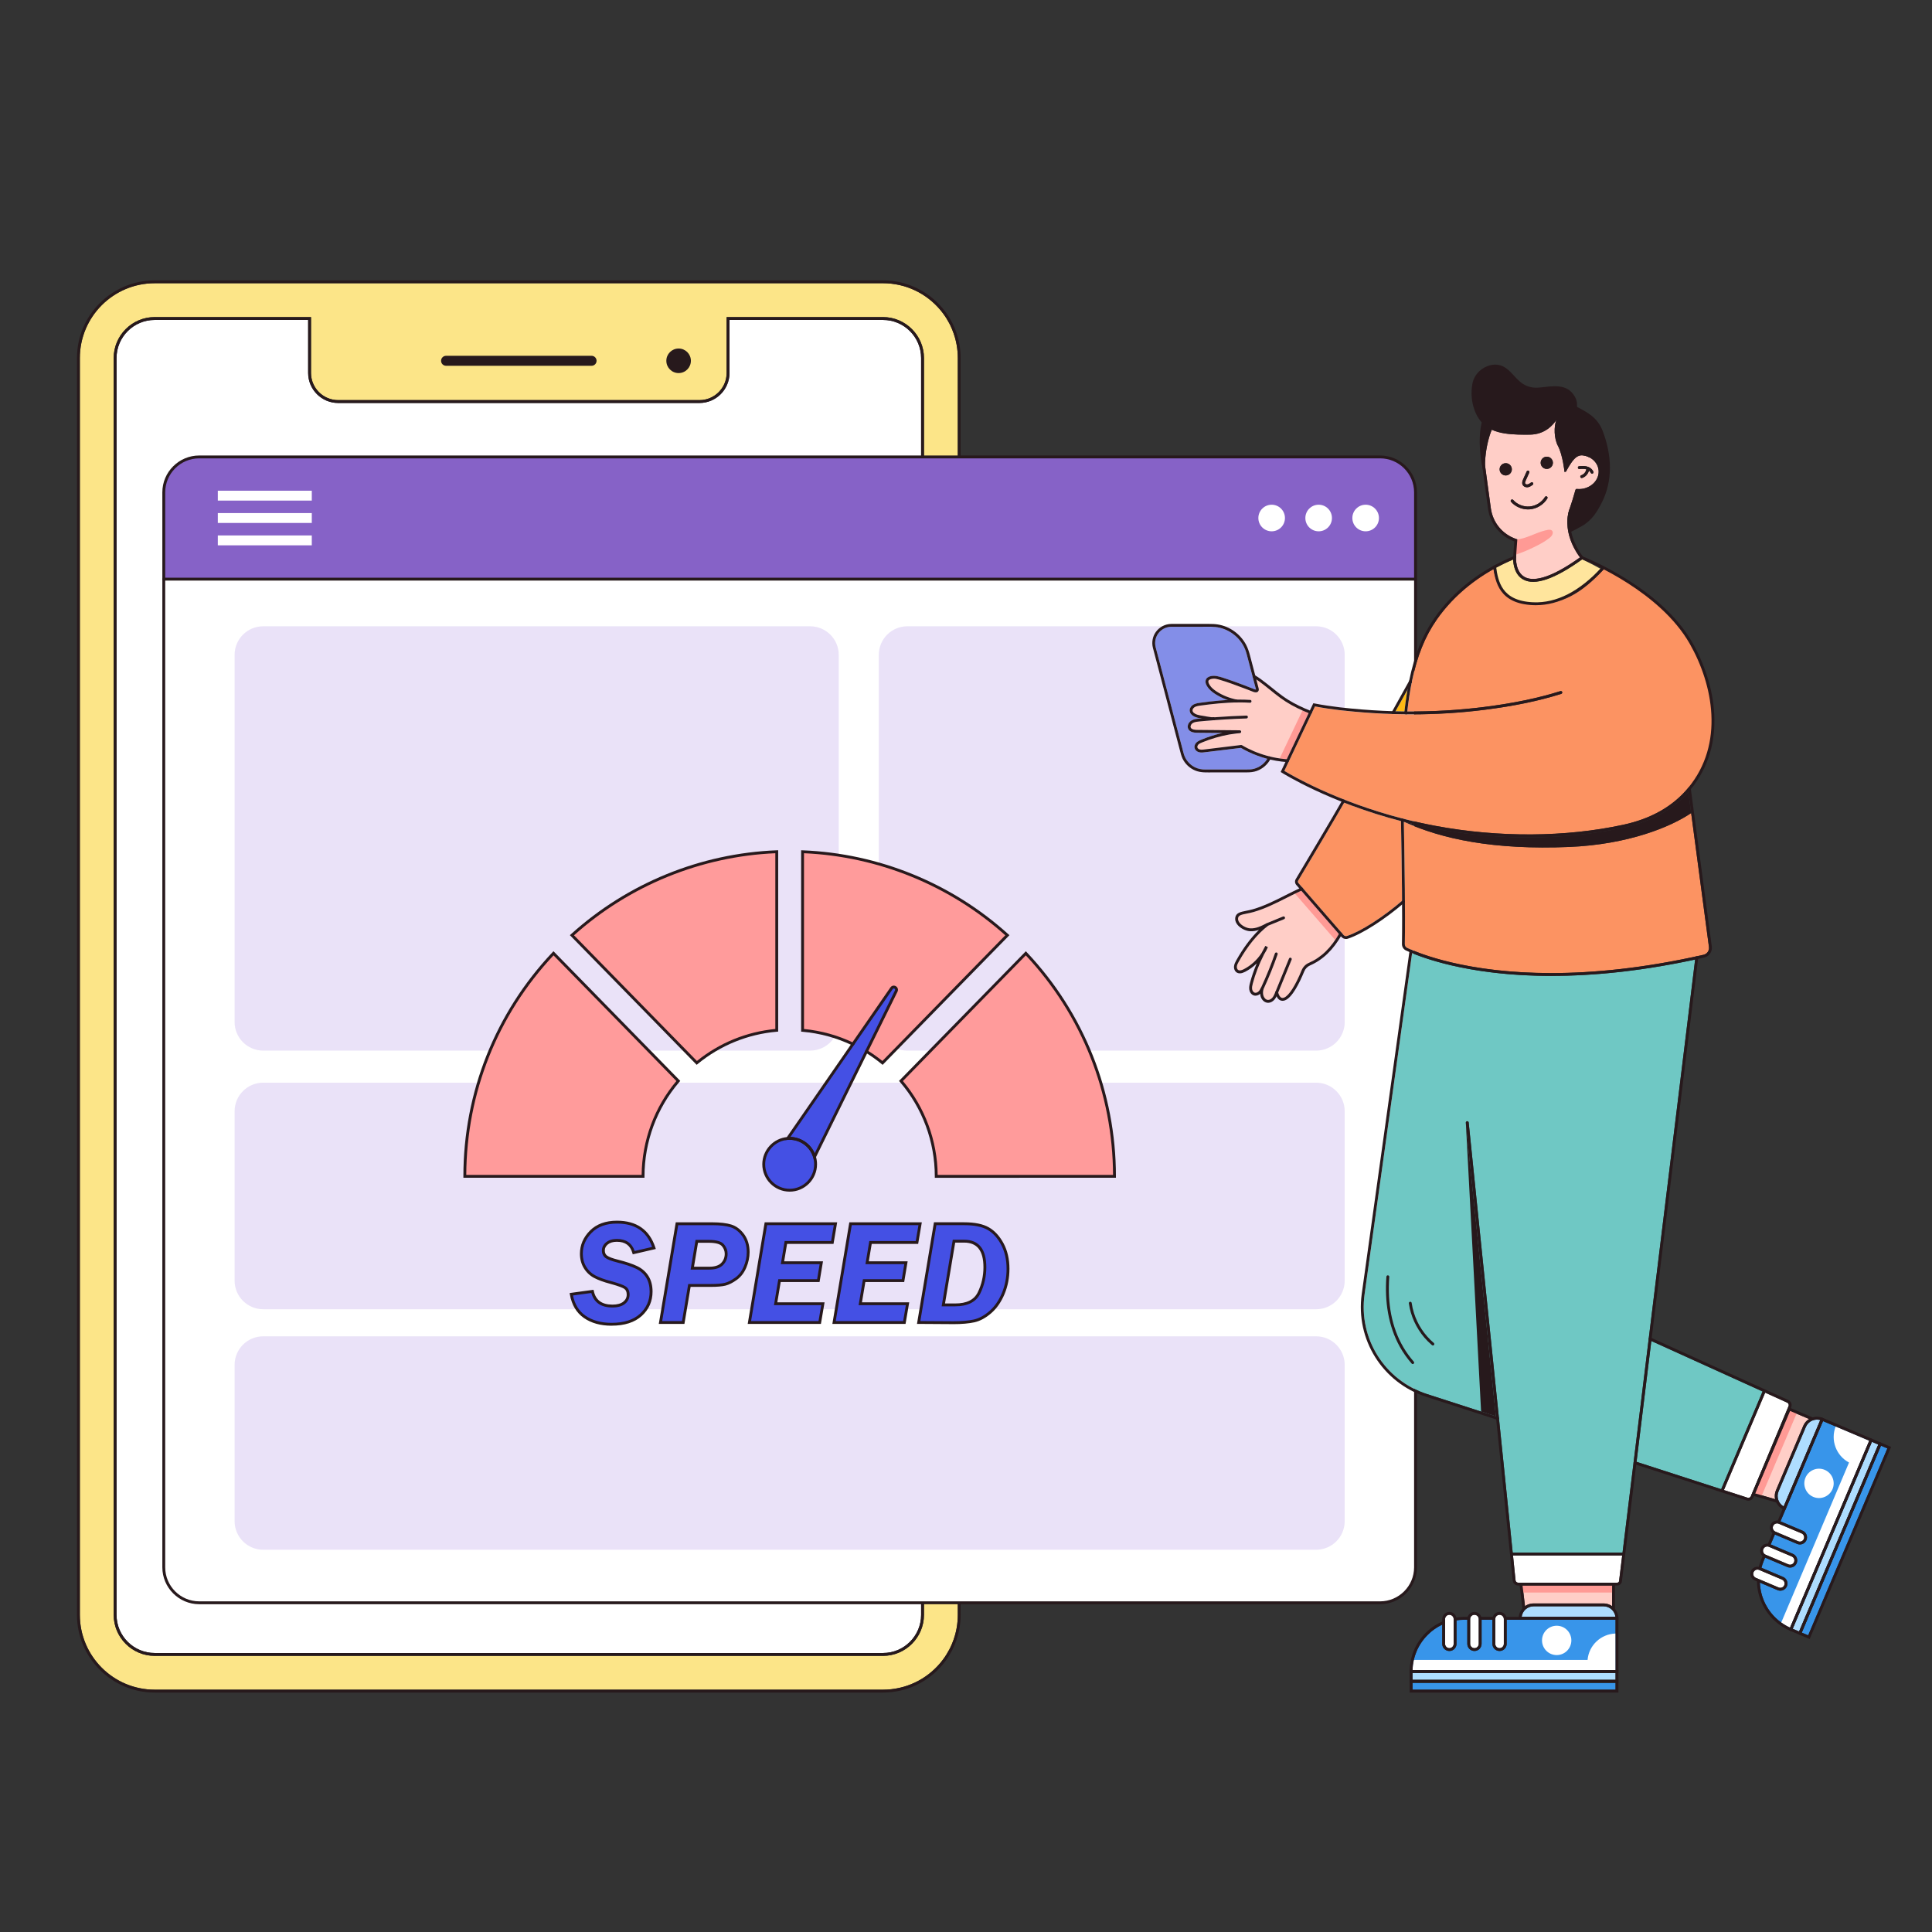 <?xml version="1.0" encoding="UTF-8" standalone="no"?>
<!-- Created with Inkscape (http://www.inkscape.org/) -->

<svg
   width="500"
   height="500"
   viewBox="0 0 132.292 132.292"
   version="1.1"
   id="svg1"
   inkscape:version="1.3 (1:1.3+202307231459+0e150ed6c4)"
   sodipodi:docname="speed.svg"
   xmlns:inkscape="http://www.inkscape.org/namespaces/inkscape"
   xmlns:sodipodi="http://sodipodi.sourceforge.net/DTD/sodipodi-0.dtd"
   xmlns="http://www.w3.org/2000/svg"
   xmlns:svg="http://www.w3.org/2000/svg">
  <rect x="0" y="0" width="132.292" height="132.292" fill="#333333" stroke="none"/>
  <sodipodi:namedview
     id="namedview1"
     pagecolor="#ffffff"
     bordercolor="#666666"
     borderopacity="1.0"
     inkscape:showpageshadow="2"
     inkscape:pageopacity="0.0"
     inkscape:pagecheckerboard="0"
     inkscape:deskcolor="#d1d1d1"
     inkscape:document-units="mm"
     inkscape:zoom="1.9578168"
     inkscape:cx="179.02595"
     inkscape:cy="328.17167"
     inkscape:window-width="1504"
     inkscape:window-height="1289"
     inkscape:window-x="26"
     inkscape:window-y="23"
     inkscape:window-maximized="0"
     inkscape:current-layer="layer1" />
  <defs
     id="defs1" />
  <g
     inkscape:label="Layer 1"
     inkscape:groupmode="layer"
     id="layer1">
    <path
       id="path421"
       d="m 63.268,110.576 c 0,1.548 -1.259,2.808 -2.807,2.808 H 10.591 c -1.548,0 -2.807,-1.26 -2.807,-2.808 V 24.519 c 0,-1.548 1.259,-2.807 2.807,-2.807 h 10.705 v 3.826 c 0,1.025 0.835,1.86 1.86,1.86 h 24.74 c 1.025,0 1.86,-0.835 1.86,-1.86 V 21.712 H 60.461 c 1.548,0 2.807,1.259 2.807,2.807 z m 2.237,-86.965 c -0.014,-0.083 -0.032,-0.167 -0.052,-0.249 -0.018,-0.078 -0.038,-0.159 -0.063,-0.247 -0.057,-0.198 -0.127,-0.397 -0.208,-0.592 -0.031,-0.073 -0.065,-0.147 -0.103,-0.228 -0.027,-0.054 -0.054,-0.11 -0.084,-0.166 -0.061,-0.115 -0.123,-0.223 -0.184,-0.321 -0.032,-0.051 -0.065,-0.101 -0.099,-0.151 -0.045,-0.067 -0.091,-0.133 -0.146,-0.206 -0.051,-0.068 -0.102,-0.133 -0.152,-0.193 -0.978,-1.185 -2.419,-1.865 -3.954,-1.865 H 10.591 c -2.826,0 -5.124,2.298 -5.124,5.124 v 86.057 c 0,2.826 2.298,5.125 5.124,5.125 H 60.461 c 1.534,0 2.976,-0.679 3.954,-1.865 0.05,-0.061 0.101,-0.126 0.152,-0.194 0.048,-0.066 0.098,-0.134 0.142,-0.2 0.034,-0.052 0.069,-0.104 0.102,-0.157 0.063,-0.101 0.125,-0.209 0.184,-0.321 0.03,-0.056 0.057,-0.111 0.085,-0.167 0.032,-0.065 0.065,-0.14 0.102,-0.226 0.082,-0.194 0.151,-0.393 0.208,-0.592 0.023,-0.082 0.044,-0.164 0.063,-0.244 0.02,-0.086 0.037,-0.168 0.052,-0.251 0.053,-0.301 0.08,-0.607 0.08,-0.907 V 24.519 c 0,-0.3 -0.027,-0.606 -0.08,-0.908"
       style="fill:#fce588;fill-opacity:1;fill-rule:nonzero;stroke:none;stroke-width:0.007" />
    <path
       id="path422"
       d="m 64.791,113.496 c 0.14,-0.209 0.267,-0.427 0.377,-0.657 -0.11,0.229 -0.236,0.448 -0.377,0.657"
       style="fill:#27191c;fill-opacity:1;fill-rule:nonzero;stroke:none;stroke-width:0.007" />
    <path
       id="path423"
       d="m 65.167,22.255 c -0.11,-0.228 -0.236,-0.448 -0.377,-0.656 0.141,0.208 0.267,0.427 0.377,0.656"
       style="fill:#27191c;fill-opacity:1;fill-rule:nonzero;stroke:none;stroke-width:0.007" />
    <path
       id="path424"
       d="m 40.507,25.047 h -9.963 c -0.189,0 -0.342,-0.153 -0.342,-0.342 v 0 c 0,-0.189 0.153,-0.342 0.342,-0.342 h 9.963 c 0.189,0 0.342,0.153 0.342,0.342 v 0 c 0,0.189 -0.153,0.342 -0.342,0.342"
       style="fill:#27191c;fill-opacity:1;fill-rule:nonzero;stroke:none;stroke-width:0.007" />
    <path
       id="path425"
       d="m 47.308,24.705 c 0,0.464 -0.376,0.841 -0.84,0.841 -0.465,0 -0.841,-0.377 -0.841,-0.841 0,-0.464 0.376,-0.84 0.841,-0.84 0.464,0 0.84,0.376 0.84,0.84"
       style="fill:#27191c;fill-opacity:1;fill-rule:nonzero;stroke:none;stroke-width:0.007" />
    <path
       id="path426"
       d="m 63.072,24.519 v 86.057 c 0,1.44 -1.171,2.612 -2.611,2.612 H 10.591 c -1.44,0 -2.611,-1.171 -2.611,-2.612 V 24.519 c 0,-1.44 1.171,-2.611 2.611,-2.611 h 10.509 v 3.63 c 0,1.134 0.922,2.056 2.056,2.056 h 24.74 c 1.134,0 2.056,-0.922 2.056,-2.056 V 21.908 H 60.461 c 1.44,0 2.611,1.171 2.611,2.611"
       style="fill:#ffffff;fill-opacity:1;fill-rule:nonzero;stroke:none;stroke-width:0.007" />
    <path
       id="path427"
       d="m 10.591,19.394 c -2.826,0 -5.124,2.299 -5.124,5.124 v 86.057 c 0,2.826 2.298,5.125 5.124,5.125 H 60.461 c 1.534,0 2.976,-0.679 3.954,-1.865 0.049,-0.06 0.1,-0.125 0.151,-0.194 0.048,-0.065 0.097,-0.132 0.143,-0.2 0.034,-0.052 0.068,-0.103 0.101,-0.157 0.063,-0.101 0.126,-0.209 0.185,-0.322 0.03,-0.055 0.057,-0.11 0.085,-0.167 0.031,-0.065 0.064,-0.138 0.102,-0.226 0.082,-0.193 0.151,-0.393 0.208,-0.592 0.023,-0.082 0.045,-0.164 0.063,-0.244 0.021,-0.086 0.038,-0.168 0.052,-0.251 0.053,-0.302 0.08,-0.608 0.08,-0.908 V 24.519 c 0,-0.3 -0.027,-0.605 -0.08,-0.908 -0.014,-0.083 -0.032,-0.166 -0.052,-0.249 -0.018,-0.078 -0.038,-0.159 -0.063,-0.247 -0.056,-0.198 -0.127,-0.397 -0.208,-0.592 -0.031,-0.073 -0.065,-0.148 -0.102,-0.228 -0.027,-0.054 -0.055,-0.11 -0.084,-0.166 -0.061,-0.115 -0.123,-0.223 -0.185,-0.321 -0.033,-0.052 -0.067,-0.104 -0.1,-0.155 -0.042,-0.063 -0.089,-0.129 -0.144,-0.202 -0.051,-0.068 -0.102,-0.133 -0.151,-0.193 -0.978,-1.185 -2.419,-1.865 -3.954,-1.865 z M 60.461,115.897 H 10.591 c -2.933,0 -5.32,-2.387 -5.32,-5.321 V 24.519 c 0,-2.933 2.387,-5.32 5.32,-5.32 H 60.461 c 1.594,0 3.09,0.706 4.105,1.936 0.052,0.063 0.105,0.13 0.158,0.2 0.056,0.076 0.104,0.144 0.148,0.209 0.036,0.054 0.07,0.106 0.104,0.16 0.065,0.102 0.129,0.215 0.192,0.334 0.031,0.057 0.059,0.115 0.087,0.172 0.04,0.084 0.074,0.161 0.107,0.237 0.085,0.202 0.157,0.409 0.216,0.614 0.026,0.092 0.047,0.176 0.065,0.256 0.02,0.084 0.039,0.172 0.053,0.258 0.055,0.314 0.083,0.631 0.083,0.942 v 86.057 c 0,0.311 -0.028,0.628 -0.083,0.941 -0.015,0.087 -0.033,0.173 -0.054,0.262 -0.018,0.082 -0.04,0.168 -0.065,0.254 -0.059,0.206 -0.131,0.413 -0.216,0.615 -0.04,0.092 -0.073,0.166 -0.106,0.236 -0.029,0.059 -0.057,0.117 -0.088,0.174 -0.061,0.115 -0.125,0.227 -0.191,0.333 -0.035,0.055 -0.07,0.108 -0.104,0.161 -0.048,0.072 -0.099,0.142 -0.148,0.209 -0.054,0.072 -0.107,0.14 -0.159,0.202 -1.015,1.23 -2.512,1.936 -4.105,1.936"
       style="fill:#27191c;fill-opacity:1;fill-rule:nonzero;stroke:none;stroke-width:0.007" />
    <path
       id="path428"
       d="m 10.591,21.908 c -1.44,0 -2.611,1.171 -2.611,2.611 v 86.057 c 0,1.44 1.171,2.612 2.611,2.612 H 60.461 c 1.44,0 2.611,-1.171 2.611,-2.612 V 24.519 c 0,-1.44 -1.171,-2.611 -2.611,-2.611 H 49.952 v 3.63 c 0,1.134 -0.923,2.056 -2.056,2.056 H 23.156 c -1.134,0 -2.056,-0.922 -2.056,-2.056 V 21.908 Z M 60.461,113.384 H 10.591 c -1.548,0 -2.807,-1.26 -2.807,-2.808 V 24.519 c 0,-1.547 1.259,-2.807 2.807,-2.807 h 10.705 v 3.826 c 0,1.026 0.834,1.86 1.86,1.86 h 24.74 c 1.025,0 1.86,-0.834 1.86,-1.86 V 21.712 H 60.461 c 1.547,0 2.807,1.26 2.807,2.807 v 86.057 c 0,1.548 -1.26,2.808 -2.807,2.808"
       style="fill:#27191c;fill-opacity:1;fill-rule:nonzero;stroke:none;stroke-width:0.007" />
    <path
       id="path429"
       d="m 96.928,33.715 v 73.605 c 0,1.342 -1.087,2.429 -2.429,2.429 H 13.643 c -1.342,0 -2.429,-1.087 -2.429,-2.429 V 33.715 c 0,-1.34 1.087,-2.428 2.429,-2.428 h 80.855 c 1.342,0 2.429,1.088 2.429,2.428"
       style="fill:#ffffff;fill-opacity:1;fill-rule:nonzero;stroke:none;stroke-width:0.007" />
    <path
       id="path430"
       d="m 18.022,89.65 h 72.097 c 1.081,0 1.958,-0.876 1.958,-1.958 V 76.094 c 0,-1.081 -0.876,-1.958 -1.958,-1.958 H 18.022 c -1.081,0 -1.958,0.876 -1.958,1.958 v 11.597 c 0,1.081 0.876,1.958 1.958,1.958"
       style="fill:#eae2f8;fill-opacity:1;fill-rule:nonzero;stroke:none;stroke-width:0.007" />
    <path
       id="path431"
       d="m 18.022,106.117 h 72.097 c 1.081,0 1.958,-0.876 1.958,-1.958 V 93.461 c 0,-1.081 -0.876,-1.958 -1.958,-1.958 H 18.022 c -1.081,0 -1.958,0.876 -1.958,1.958 v 10.699 c 0,1.081 0.876,1.958 1.958,1.958"
       style="fill:#eae2f8;fill-opacity:1;fill-rule:nonzero;stroke:none;stroke-width:0.007" />
    <path
       id="path432"
       d="m 60.176,44.842 v 25.14 c 0,1.081 0.876,1.958 1.958,1.958 h 27.986 c 1.081,0 1.958,-0.876 1.958,-1.958 V 44.842 c 0,-1.081 -0.876,-1.958 -1.958,-1.958 H 62.133 c -1.081,0 -1.958,0.876 -1.958,1.958"
       style="fill:#eae2f8;fill-opacity:1;fill-rule:nonzero;stroke:none;stroke-width:0.007" />
    <path
       id="path433"
       d="M 55.474,42.884 H 18.022 c -1.081,0 -1.958,0.876 -1.958,1.958 v 25.14 c 0,1.081 0.876,1.958 1.958,1.958 h 37.451 c 1.081,0 1.958,-0.876 1.958,-1.958 V 44.842 c 0,-1.081 -0.877,-1.958 -1.958,-1.958"
       style="fill:#eae2f8;fill-opacity:1;fill-rule:nonzero;stroke:none;stroke-width:0.007" />
    <path
       id="path434"
       d="m 96.928,33.715 v 5.941 H 11.214 v -5.941 c 0,-1.34 1.087,-2.428 2.429,-2.428 h 80.855 c 1.342,0 2.429,1.088 2.429,2.428"
       style="fill:#8662c7;fill-opacity:1;fill-rule:nonzero;stroke:none;stroke-width:0.007" />
    <path
       id="path435"
       d="m 94.422,35.471 c 0,0.503 -0.408,0.91 -0.911,0.91 -0.503,0 -0.91,-0.407 -0.91,-0.91 0,-0.503 0.408,-0.911 0.91,-0.911 0.503,0 0.911,0.408 0.911,0.911"
       style="fill:#ffffff;fill-opacity:1;fill-rule:nonzero;stroke:none;stroke-width:0.007" />
    <path
       id="path436"
       d="m 91.204,35.471 c 0,0.503 -0.408,0.91 -0.91,0.91 -0.503,0 -0.911,-0.407 -0.911,-0.91 0,-0.503 0.408,-0.911 0.911,-0.911 0.503,0 0.91,0.408 0.91,0.911"
       style="fill:#ffffff;fill-opacity:1;fill-rule:nonzero;stroke:none;stroke-width:0.007" />
    <path
       id="path437"
       d="m 87.986,35.471 c 0,0.503 -0.408,0.91 -0.91,0.91 -0.503,0 -0.911,-0.407 -0.911,-0.91 0,-0.503 0.408,-0.911 0.911,-0.911 0.503,0 0.91,0.408 0.91,0.911"
       style="fill:#ffffff;fill-opacity:1;fill-rule:nonzero;stroke:none;stroke-width:0.007" />
    <path
       id="path438"
       d="m 21.35,34.278 h -6.435 v -0.677 h 6.435 v 0.677"
       style="fill:#ffffff;fill-opacity:1;fill-rule:nonzero;stroke:none;stroke-width:0.007" />
    <path
       id="path439"
       d="m 21.35,35.809 h -6.435 v -0.677 h 6.435 v 0.677"
       style="fill:#ffffff;fill-opacity:1;fill-rule:nonzero;stroke:none;stroke-width:0.007" />
    <path
       id="path440"
       d="m 21.35,37.341 h -6.435 v -0.677 h 6.435 v 0.677"
       style="fill:#ffffff;fill-opacity:1;fill-rule:nonzero;stroke:none;stroke-width:0.007" />
    <path
       id="path441"
       d="m 13.643,31.385 c -1.286,0 -2.331,1.045 -2.331,2.33 v 73.605 c 0,1.285 1.045,2.331 2.331,2.331 h 80.855 c 1.286,0 2.331,-1.046 2.331,-2.331 V 33.715 c 0,-1.285 -1.045,-2.33 -2.331,-2.33 z M 94.499,109.847 H 13.643 c -1.393,0 -2.527,-1.134 -2.527,-2.527 V 33.715 c 0,-1.393 1.134,-2.526 2.527,-2.526 h 80.855 c 1.393,0 2.527,1.134 2.527,2.526 v 73.605 c 0,1.393 -1.134,2.527 -2.527,2.527"
       style="fill:#27191c;fill-opacity:1;fill-rule:nonzero;stroke:none;stroke-width:0.007" />
    <path
       id="path442"
       d="M 96.928,39.754 H 11.214 c -0.054,0 -0.098,-0.044 -0.098,-0.098 0,-0.054 0.044,-0.098 0.098,-0.098 h 85.713 c 0.054,0 0.098,0.044 0.098,0.098 0,0.054 -0.044,0.098 -0.098,0.098"
       style="fill:#27191c;fill-opacity:1;fill-rule:nonzero;stroke:none;stroke-width:0.007" />
    <path
       id="path443"
       d="m 122.47,96.284 -2.58,6.165 c -0.037,0.089 -0.138,0.136 -0.23,0.106 l -1.618,-0.523 2.828,-6.671 1.289,0.585 0.217,0.099 c 0.092,0.042 0.134,0.147 0.095,0.24"
       style="fill:#ffffff;fill-opacity:1;fill-rule:nonzero;stroke:none;stroke-width:0.007" />
    <path
       id="path444"
       d="m 97.715,95.458 3.702,1.197 1.013,0.328 -2.058,-20.1 c -0.005,-0.054 0.033,-0.102 0.087,-0.108 0.053,-0.004 0.102,0.034 0.107,0.087 l 0.525,5.128 1.541,15.058 0.022,0.213 0.079,0.769 0.847,8.282 h 7.522 l 0.744,-6.078 0.01,-0.08 0.014,-0.117 1.024,-8.368 3.178,-25.964 c -3.839,0.826 -7.119,1.121 -9.843,1.121 -5.118,0 -8.281,-1.04 -9.538,-1.559 l -3.254,23.367 c -0.42,3.017 1.379,5.887 4.277,6.825"
       style="fill:#6fc8c4;fill-opacity:1;fill-rule:nonzero;stroke:none;stroke-width:0.007" />
    <path
       id="path445"
       d="m 110.623,114.55 v 0.478 H 96.722 v -0.478 h 13.901"
       style="fill:#aeddff;fill-opacity:1;fill-rule:nonzero;stroke:none;stroke-width:0.007" />
    <path
       id="path446"
       d="m 110.623,115.223 v 0.478 H 96.722 v -0.478 h 13.901"
       style="fill:#3895ea;fill-opacity:1;fill-rule:nonzero;stroke:none;stroke-width:0.007" />
    <path
       id="path447"
       d="m 110.617,110.716 h -6.424 c 0.048,-0.408 0.397,-0.726 0.818,-0.726 h 4.787 c 0.422,0 0.77,0.318 0.818,0.726"
       style="fill:#aeddff;fill-opacity:1;fill-rule:nonzero;stroke:none;stroke-width:0.007" />
    <path
       id="path448"
       d="m 110.387,108.569 v 1.412 c -0.166,-0.118 -0.369,-0.187 -0.588,-0.187 h -4.787 c -0.219,0 -0.422,0.069 -0.588,0.188 l -0.17,-1.413 h 6.133"
       style="fill:#ffcec7;fill-opacity:1;fill-rule:nonzero;stroke:none;stroke-width:0.007" />
    <path
       id="path449"
       d="m 104.193,109.047 h 6.292 v -0.576 h -6.341 l 0.049,0.576"
       style="fill:#ff9a95;fill-opacity:1;fill-rule:nonzero;stroke:none;stroke-width:0.007" />
    <path
       id="path450"
       d="m 99.538,110.865 v 1.697 c 0,0.162 -0.132,0.294 -0.294,0.294 -0.162,0 -0.294,-0.132 -0.294,-0.294 v -1.697 c 0,-0.162 0.132,-0.294 0.294,-0.294 0.162,0 0.294,0.132 0.294,0.294"
       style="fill:#ffffff;fill-opacity:1;fill-rule:nonzero;stroke:none;stroke-width:0.007" />
    <path
       id="path451"
       d="m 101.255,110.865 v 1.697 c 0,0.162 -0.131,0.294 -0.294,0.294 -0.162,0 -0.294,-0.132 -0.294,-0.294 v -1.697 c 0,-0.162 0.132,-0.294 0.294,-0.294 0.163,0 0.294,0.132 0.294,0.294"
       style="fill:#ffffff;fill-opacity:1;fill-rule:nonzero;stroke:none;stroke-width:0.007" />
    <path
       id="path452"
       d="m 102.974,110.865 v 1.697 c 0,0.162 -0.132,0.294 -0.294,0.294 -0.162,0 -0.294,-0.132 -0.294,-0.294 v -1.697 c 0,-0.162 0.132,-0.294 0.294,-0.294 0.162,0 0.294,0.132 0.294,0.294"
       style="fill:#ffffff;fill-opacity:1;fill-rule:nonzero;stroke:none;stroke-width:0.007" />
    <path
       id="path453"
       d="m 110.623,110.911 v 3.442 H 96.724 c 0.007,-0.236 0.036,-0.468 0.087,-0.693 0.146,-0.643 0.47,-1.234 0.948,-1.712 0.292,-0.292 0.626,-0.527 0.996,-0.701 v 1.314 c 0,0.27 0.22,0.489 0.489,0.489 0.27,0 0.489,-0.22 0.489,-0.489 v -1.611 c 0.174,-0.027 0.351,-0.04 0.529,-0.04 h 0.21 v 1.65 c 0,0.27 0.22,0.489 0.489,0.489 0.27,0 0.489,-0.22 0.489,-0.489 v -1.65 h 0.739 v 1.65 c 0,0.27 0.219,0.489 0.489,0.489 0.27,0 0.489,-0.22 0.489,-0.489 v -1.65 h 7.453"
       style="fill:#3895ea;fill-opacity:1;fill-rule:nonzero;stroke:none;stroke-width:0.007" />
    <path
       id="path454"
       d="m 107.597,112.325 c 0,0.555 -0.45,1.005 -1.004,1.005 -0.555,0 -1.005,-0.45 -1.005,-1.005 0,-0.555 0.45,-1.005 1.005,-1.005 0.555,0 1.004,0.45 1.004,1.005"
       style="fill:#ffffff;fill-opacity:1;fill-rule:nonzero;stroke:none;stroke-width:0.007" />
    <path
       id="path455"
       d="M 108.707,113.661 H 96.811 c -0.052,0.225 -0.081,0.457 -0.087,0.693 h 13.899 v -2.499 c -1.01,0.029 -1.83,0.812 -1.916,1.806"
       style="fill:#ffffff;fill-opacity:1;fill-rule:nonzero;stroke:none;stroke-width:0.007" />
    <path
       id="path456"
       d="m 128.176,98.73 0.44,0.186 -5.424,12.799 -0.44,-0.187 5.424,-12.798"
       style="fill:#aeddff;fill-opacity:1;fill-rule:nonzero;stroke:none;stroke-width:0.007" />
    <path
       id="path457"
       d="m 128.796,98.992 0.44,0.187 -5.424,12.799 -0.44,-0.187 5.424,-12.799"
       style="fill:#3895ea;fill-opacity:1;fill-rule:nonzero;stroke:none;stroke-width:0.007" />
    <path
       id="path458"
       d="m 124.643,97.239 -2.507,5.915 c -0.356,-0.204 -0.514,-0.649 -0.349,-1.037 l 1.868,-4.408 c 0.164,-0.388 0.593,-0.585 0.988,-0.47"
       style="fill:#aeddff;fill-opacity:1;fill-rule:nonzero;stroke:none;stroke-width:0.007" />
    <path
       id="path459"
       d="m 122.577,96.614 1.3,0.551 c -0.174,0.108 -0.317,0.268 -0.401,0.469 l -1.868,4.408 c -0.086,0.201 -0.101,0.415 -0.057,0.615 l -1.367,-0.395 2.393,-5.646"
       style="fill:#ffcec7;fill-opacity:1;fill-rule:nonzero;stroke:none;stroke-width:0.007" />
    <path
       id="path460"
       d="m 120.61,102.473 2.445,-5.763 -0.531,-0.224 -2.474,5.838 0.56,0.149"
       style="fill:#ff9a95;fill-opacity:1;fill-rule:nonzero;stroke:none;stroke-width:0.007" />
    <path
       id="path461"
       d="m 120.458,107.498 1.562,0.662 c 0.149,0.063 0.219,0.236 0.156,0.385 -0.063,0.149 -0.236,0.219 -0.385,0.156 l -1.562,-0.662 c -0.149,-0.063 -0.219,-0.236 -0.155,-0.385 0.063,-0.149 0.236,-0.219 0.385,-0.156"
       style="fill:#ffffff;fill-opacity:1;fill-rule:nonzero;stroke:none;stroke-width:0.007" />
    <path
       id="path462"
       d="m 121.128,105.917 1.562,0.662 c 0.149,0.063 0.219,0.235 0.156,0.384 -0.063,0.149 -0.236,0.219 -0.385,0.156 l -1.562,-0.662 c -0.149,-0.063 -0.219,-0.236 -0.155,-0.385 0.063,-0.15 0.236,-0.219 0.384,-0.156"
       style="fill:#ffffff;fill-opacity:1;fill-rule:nonzero;stroke:none;stroke-width:0.007" />
    <path
       id="path463"
       d="m 121.799,104.335 1.562,0.662 c 0.149,0.063 0.219,0.236 0.155,0.385 -0.063,0.149 -0.236,0.219 -0.384,0.156 l -1.562,-0.662 c -0.149,-0.063 -0.219,-0.236 -0.156,-0.385 0.063,-0.149 0.236,-0.219 0.385,-0.155"
       style="fill:#ffffff;fill-opacity:1;fill-rule:nonzero;stroke:none;stroke-width:0.007" />
    <path
       id="path464"
       d="m 124.826,97.31 3.169,1.343 -5.423,12.798 c -0.214,-0.098 -0.416,-0.216 -0.604,-0.351 -0.536,-0.385 -0.953,-0.914 -1.207,-1.541 -0.155,-0.383 -0.241,-0.782 -0.256,-1.19 l 1.21,0.513 c 0.248,0.105 0.536,-0.012 0.642,-0.26 0.106,-0.249 -0.011,-0.536 -0.26,-0.642 l -1.483,-0.628 c 0.043,-0.17 0.101,-0.339 0.17,-0.502 l 0.082,-0.193 1.519,0.643 c 0.248,0.106 0.536,-0.011 0.641,-0.26 0.106,-0.249 -0.011,-0.536 -0.26,-0.642 l -1.519,-0.644 0.288,-0.681 1.519,0.644 c 0.249,0.105 0.536,-0.011 0.642,-0.26 0.105,-0.248 -0.012,-0.536 -0.26,-0.642 l -1.52,-0.644 2.909,-6.862"
       style="fill:#3895ea;fill-opacity:1;fill-rule:nonzero;stroke:none;stroke-width:0.007" />
    <path
       id="path465"
       d="m 124.947,100.647 c 0.511,0.217 0.75,0.807 0.533,1.318 -0.217,0.511 -0.807,0.75 -1.318,0.533 -0.511,-0.217 -0.75,-0.807 -0.533,-1.318 0.217,-0.511 0.807,-0.75 1.318,-0.533"
       style="fill:#ffffff;fill-opacity:1;fill-rule:nonzero;stroke:none;stroke-width:0.007" />
    <path
       id="path466"
       d="m 126.61,100.147 -4.641,10.953 c 0.187,0.135 0.39,0.253 0.604,0.351 l 5.423,-12.798 -2.301,-0.976 c -0.367,0.941 0.034,2.002 0.916,2.469"
       style="fill:#ffffff;fill-opacity:1;fill-rule:nonzero;stroke:none;stroke-width:0.007" />
    <path
       id="path467"
       d="m 111.079,106.508 -0.215,1.757 c -0.008,0.062 -0.061,0.108 -0.123,0.108 h -6.786 c -0.093,0 -0.17,-0.069 -0.179,-0.162 l -0.174,-1.703 h 7.478"
       style="fill:#ffffff;fill-opacity:1;fill-rule:nonzero;stroke:none;stroke-width:0.007" />
    <path
       id="path468"
       d="m 120.691,95.28 -2.836,6.692 h -5.6e-4 l -5.793,-1.874 1.012,-8.274 7.618,3.456"
       style="fill:#6fc8c4;fill-opacity:1;fill-rule:nonzero;stroke:none;stroke-width:0.007" />
    <path
       id="path469"
       d="m 79.133,44.316 c 0.112,0.431 0.227,0.861 0.341,1.292 0.087,0.332 0.174,0.662 0.262,0.994 0.076,0.289 0.152,0.578 0.228,0.867 0.134,0.51 0.27,1.021 0.404,1.532 0.076,0.291 0.153,0.581 0.23,0.873 0.12,0.455 0.24,0.91 0.36,1.366 0.042,0.159 0.076,0.322 0.131,0.478 0.13,0.369 0.412,0.672 0.766,0.839 0.217,0.102 0.449,0.136 0.687,0.136 h 2.786 c 0.205,0 0.405,-0.007 0.604,-0.068 0.356,-0.109 0.655,-0.351 0.847,-0.666 -0.412,-0.109 -0.813,-0.253 -1.202,-0.431 -0.108,-0.05 -0.216,-0.102 -0.322,-0.158 -0.095,-0.05 -0.187,-0.108 -0.283,-0.157 -0.461,0.057 -0.923,0.112 -1.385,0.168 -0.237,0.028 -0.473,0.057 -0.71,0.086 -0.116,0.014 -0.231,0.028 -0.347,0.042 -0.11,0.014 -0.222,0.031 -0.333,0.018 -0.201,-0.023 -0.41,-0.157 -0.407,-0.382 0.003,-0.218 0.181,-0.363 0.363,-0.446 0.397,-0.18 0.82,-0.318 1.24,-0.43 0.101,-0.027 0.203,-0.052 0.305,-0.075 -0.495,-0.004 -0.989,-0.009 -1.484,-0.013 -0.213,-0.002 -0.449,0.016 -0.648,-0.077 -0.055,-0.017 -0.112,-0.069 -0.144,-0.107 -0.003,-0.004 -0.008,-0.01 -0.013,-0.016 0,0 -5.57e-4,0 -5.57e-4,-6.44e-4 v -6.43e-4 l -0.002,-0.002 v -6.43e-4 c -8.7e-4,-6.44e-4 -0.002,-0.002 -0.003,-0.003 v -6.43e-4 c -0.005,-0.006 -0.011,-0.014 -0.014,-0.018 -0.009,-0.013 -0.016,-0.027 -0.022,-0.04 -0.02,-0.041 -0.031,-0.082 -0.035,-0.127 -0.018,-0.172 0.087,-0.335 0.224,-0.431 0.132,-0.093 0.299,-0.12 0.456,-0.138 0.072,-0.009 0.146,-0.016 0.219,-0.022 -0.048,-0.009 -0.095,-0.018 -0.143,-0.027 -0.142,-0.029 -0.285,-0.072 -0.405,-0.157 -0.039,-0.027 -0.076,-0.056 -0.108,-0.091 -0.009,-0.009 -0.016,-0.019 -0.023,-0.028 0,0 0,0 -5.56e-4,-6.44e-4 0,-6.52e-4 -8.7e-4,-0.002 -0.004,-0.004 -8.7e-4,-0.002 -0.002,-0.003 -0.004,-0.004 -0.005,-0.007 -0.012,-0.016 -0.014,-0.02 -0.012,-0.017 -0.022,-0.035 -0.031,-0.053 -0.04,-0.088 -0.05,-0.192 -0.018,-0.285 0.073,-0.211 0.273,-0.32 0.48,-0.367 0.222,-0.05 0.452,-0.07 0.678,-0.097 0.465,-0.055 0.93,-0.103 1.397,-0.131 0.003,0 0.006,-6.43e-4 0.009,-6.43e-4 -0.279,-0.099 -0.547,-0.227 -0.799,-0.387 -0.184,-0.117 -0.364,-0.251 -0.5,-0.423 -0.116,-0.146 -0.244,-0.358 -0.183,-0.55 0.05,-0.158 0.21,-0.241 0.362,-0.272 0.14,-0.029 0.283,-0.027 0.422,0.002 0.27,0.056 0.535,0.151 0.796,0.24 0.577,0.197 1.149,0.41 1.714,0.64 0.025,0.01 0.05,0.02 0.076,0.025 0.008,0.002 0.016,0.004 0.024,0.005 8.7e-4,6.52e-4 0.003,6.52e-4 0.004,6.52e-4 h 0.002 c 0.009,6.44e-4 0.018,6.44e-4 0.027,6.44e-4 0.004,0 0.008,-6.44e-4 0.011,-6.44e-4 -5.57e-4,-0.005 -8.7e-4,-0.012 -0.003,-0.019 -0.024,-0.093 -0.05,-0.187 -0.074,-0.281 -0.053,-0.204 -0.108,-0.407 -0.161,-0.611 -0.11,-0.422 -0.222,-0.843 -0.333,-1.264 -0.054,-0.205 -0.103,-0.411 -0.187,-0.606 -0.158,-0.365 -0.401,-0.688 -0.707,-0.942 -0.301,-0.25 -0.662,-0.424 -1.044,-0.51 -0.214,-0.048 -0.43,-0.06 -0.649,-0.06 h -1.444 c -0.394,0 -0.788,-6.52e-4 -1.183,0 -0.328,6.44e-4 -0.637,0.14 -0.852,0.388 -0.24,0.276 -0.322,0.658 -0.232,1.009"
       style="fill:#838ee8;fill-opacity:1;fill-rule:nonzero;stroke:none;stroke-width:0.007" />
    <path
       id="path470"
       d="m 81.524,49.751 c 0,0.016 8.7e-4,0.029 0.005,0.045 5.56e-4,0.002 0.003,0.009 0.004,0.014 0,0 0,0 0,6.53e-4 0,0 0,0 0,6.43e-4 5.57e-4,6.53e-4 5.57e-4,6.53e-4 5.57e-4,6.53e-4 v 6.43e-4 c 0,6.53e-4 5.57e-4,6.53e-4 5.57e-4,0.002 0.002,0.004 0.004,0.01 0.005,0.011 0.01,0.02 0.011,0.022 0.019,0.032 8.69e-4,0.002 0.003,0.004 0.004,0.004 0.004,0.004 0.008,0.009 0.012,0.012 0.018,0.018 0.038,0.032 0.06,0.044 0.023,0.008 0.042,0.021 0.07,0.029 0.044,0.013 0.09,0.022 0.136,0.027 0.097,0.01 0.194,0.009 0.291,0.009 0.224,0.002 0.449,0.004 0.673,0.006 0.444,0.004 0.888,0.008 1.331,0.012 0.253,0.002 0.504,0.004 0.757,0.006 0.053,6.53e-4 0.098,0.044 0.098,0.098 0,0.057 -0.045,0.093 -0.098,0.098 -0.642,0.052 -1.276,0.184 -1.888,0.382 -0.146,0.047 -0.292,0.097 -0.435,0.152 -0.136,0.052 -0.278,0.1 -0.405,0.172 -0.095,0.053 -0.202,0.151 -0.178,0.264 0.009,0.046 0.04,0.082 0.079,0.108 0.051,0.032 0.105,0.047 0.168,0.051 0.164,0.01 0.334,-0.025 0.497,-0.045 0.167,-0.02 0.333,-0.04 0.501,-0.061 0.339,-0.042 0.678,-0.082 1.017,-0.124 0.167,-0.02 0.334,-0.04 0.501,-0.061 0.043,-0.005 0.086,-0.01 0.129,-0.016 0.042,-0.005 0.097,-0.022 0.139,-0.01 0.033,0.009 0.065,0.035 0.095,0.052 0.035,0.02 0.069,0.039 0.104,0.058 0.27,0.149 0.55,0.279 0.837,0.392 0.506,0.197 1.035,0.339 1.573,0.417 0.098,0.014 0.196,0.027 0.294,0.037 0.063,0.007 0.125,0.012 0.188,0.016 l 1.501,-3.159 c -0.142,-0.056 -0.282,-0.116 -0.422,-0.178 -0.362,-0.161 -0.715,-0.343 -1.051,-0.55 -0.527,-0.325 -0.994,-0.73 -1.479,-1.111 -0.205,-0.161 -0.411,-0.327 -0.632,-0.466 0.02,0.078 0.041,0.155 0.061,0.232 0.031,0.117 0.062,0.234 0.093,0.351 0.009,0.034 0.02,0.068 0.021,0.104 0.004,0.094 -0.056,0.171 -0.148,0.191 -0.123,0.027 -0.238,-0.029 -0.348,-0.074 -0.121,-0.048 -0.243,-0.096 -0.365,-0.142 -0.323,-0.124 -0.647,-0.245 -0.974,-0.36 -0.3,-0.107 -0.602,-0.213 -0.91,-0.297 -0.051,-0.014 -0.102,-0.027 -0.154,-0.038 -0.02,-0.004 -0.04,-0.008 -0.061,-0.012 0,0 0,0 -5.57e-4,0 0,0 -8.7e-4,-6.52e-4 -0.004,-6.52e-4 -0.008,-6.44e-4 -0.015,-0.002 -0.023,-0.002 -0.019,-0.002 -0.039,-0.003 -0.057,-0.004 -0.083,-0.002 -0.137,0.003 -0.213,0.022 -0.018,0.005 -0.036,0.01 -0.053,0.016 -0.022,0.008 -0.01,0.003 -0.031,0.013 -0.016,0.008 -0.03,0.016 -0.045,0.025 -0.002,0.002 -0.007,0.005 -0.01,0.007 l -5.56e-4,6.53e-4 c -0.008,0.007 -0.014,0.013 -0.022,0.02 -0.012,0.012 -0.026,0.035 -0.029,0.046 -0.003,0.009 -0.005,0.017 -0.007,0.026 0,0.002 -5.57e-4,0.004 -5.57e-4,0.004 v 0.007 c -5.48e-4,0.021 5.57e-4,0.037 0.003,0.048 0.02,0.094 0.07,0.182 0.127,0.26 0.122,0.168 0.297,0.296 0.471,0.407 0.416,0.262 0.868,0.435 1.349,0.533 0.302,-0.005 0.603,6.52e-4 0.904,0.02 0.053,0.004 0.098,0.042 0.098,0.098 0,0.05 -0.045,0.101 -0.098,0.098 -0.886,-0.056 -1.773,0.003 -2.653,0.1 -0.213,0.023 -0.427,0.048 -0.639,0.078 -0.102,0.014 -0.206,0.027 -0.306,0.051 -0.083,0.019 -0.171,0.046 -0.237,0.103 -0.033,0.027 -0.06,0.059 -0.08,0.098 -0.009,0.016 -0.016,0.033 -0.02,0.051 -8.69e-4,0.004 -0.003,0.009 -0.003,0.014 0,0.002 -0.002,0.02 -0.003,0.023 -5.48e-4,0.02 8.7e-4,0.031 0.005,0.048 0.003,0.009 0.004,0.018 0.008,0.026 5.57e-4,0.003 8.7e-4,0.004 0.002,0.006 v 6.43e-4 c 5.56e-4,0 8.69e-4,6.44e-4 0.002,0.004 0.023,0.048 0.029,0.051 0.065,0.084 0.089,0.083 0.229,0.134 0.356,0.162 0.311,0.067 0.628,0.111 0.944,0.156 0.016,-0.002 0.032,-0.003 0.048,-0.004 h 0.002 c 5.57e-4,0 5.57e-4,0 8.7e-4,0 h 0.003 c 0.51,-0.037 1.019,-0.072 1.53,-0.095 0.243,-0.011 0.486,-0.02 0.73,-0.027 0.126,-0.004 0.126,0.192 0,0.196 -0.676,0.02 -1.352,0.055 -2.027,0.105 -0.072,0.005 -0.144,0.01 -0.216,0.016 -0.005,6.44e-4 -0.011,0.002 -0.016,0.002 -5.56e-4,0 -5.56e-4,0 -5.56e-4,0 -5.57e-4,0 -5.57e-4,0 -8.7e-4,0 -5.57e-4,0 -8.7e-4,0 -8.7e-4,0 h -0.006 c -0.294,0.022 -0.588,0.048 -0.882,0.076 -0.223,0.022 -0.548,0.025 -0.655,0.262 -0.014,0.03 -0.022,0.063 -0.022,0.096"
       style="fill:#ffcec7;fill-opacity:1;fill-rule:nonzero;stroke:none;stroke-width:0.007" />
    <path
       id="path471"
       d="m 87.943,52.786 c 0.505,0.307 3.565,2.096 8.102,3.265 0.002,0 0.003,6.26e-4 0.005,0.002 0.739,0.19 1.494,0.358 2.247,0.498 4.328,0.808 8.894,0.781 12.856,-0.076 0.953,-0.206 1.804,-0.521 2.547,-0.944 0.743,-0.422 1.378,-0.952 1.901,-1.585 5.5e-4,-6.52e-4 0.134,-0.01 0.135,-0.011 2.351,-2.847 1.675,-7.581 -0.116,-10.186 -1.543,-2.244 -4.188,-4.085 -5.748,-4.823 -0.83,0.858 -2.233,2.419 -4.423,2.419 -0.072,0 -0.197,0.063 -0.27,0.06 -2.272,-0.092 -2.736,-1.482 -2.911,-2.434 -1.591,0.891 -2.918,2.069 -3.889,3.462 -0.807,1.158 -1.346,2.502 -1.699,4.231 -5.6e-4,0.004 -8.7e-4,0.007 -0.002,0.01 l -5.6e-4,0.091 h -0.018 c -0.116,0.583 -0.211,1.21 -0.298,1.954 1.771,0.012 3.537,-0.091 5.251,-0.307 2.015,-0.254 3.727,-0.609 5.234,-1.085 0.052,-0.016 0.106,0.012 0.123,0.064 0.016,0.052 -0.012,0.106 -0.064,0.123 -1.517,0.48 -3.241,0.838 -5.268,1.093 -1.633,0.206 -3.313,0.31 -4.999,0.31 -0.099,0 -0.199,-6.52e-4 -0.299,-0.002 -0.029,0 -0.059,-6.53e-4 -0.088,-6.53e-4 -0.283,-0.003 -0.568,-0.009 -0.853,-0.017 h -0.007 c -0.004,0 -0.009,0 -0.012,-6.43e-4 -0.719,-0.022 -1.442,-0.062 -2.16,-0.121 -0.888,-0.072 -2.046,-0.183 -3.18,-0.401 l -0.211,0.444 -1.573,3.309 -0.313,0.66"
       style="fill:#fc9362;fill-opacity:1;fill-rule:nonzero;stroke:none;stroke-width:0.007" />
    <path
       id="path472"
       d="m 102.45,38.869 c -0.041,1.778 1.233,2.429 2.868,2.495 1.996,0.08 3.301,-1.354 4.164,-2.303 0.036,-0.039 0.07,-0.078 0.105,-0.116 -0.638,-0.355 -1.099,-0.575 -1.248,-0.644 -1.885,1.355 -3.243,1.819 -4.036,1.38 -0.592,-0.328 -0.681,-1.051 -0.69,-1.369 -0.401,0.17 -0.788,0.356 -1.162,0.557"
       style="fill:#ffe59d;fill-opacity:1;fill-rule:nonzero;stroke:none;stroke-width:0.007" />
    <path
       id="path473"
       d="m 103.067,31.718 c 0.23,-0.02 0.433,0.151 0.454,0.382 0.02,0.23 -0.151,0.433 -0.381,0.454 -0.231,0.02 -0.434,-0.151 -0.454,-0.382 -0.02,-0.23 0.151,-0.433 0.381,-0.454 z m 0.409,2.507 c 0.04,-0.036 0.102,-0.033 0.138,0.008 0.281,0.315 0.717,0.486 1.137,0.447 0.42,-0.039 0.817,-0.287 1.036,-0.648 0.028,-0.046 0.088,-0.061 0.134,-0.033 0.046,0.028 0.061,0.088 0.033,0.134 -0.251,0.413 -0.705,0.698 -1.186,0.742 -0.045,0.004 -0.09,0.006 -0.136,0.006 -0.437,0 -0.874,-0.191 -1.166,-0.518 -0.036,-0.04 -0.033,-0.102 0.008,-0.138 z m 2.475,-2.118 c -0.23,0.02 -0.434,-0.151 -0.454,-0.382 -0.02,-0.23 0.151,-0.433 0.381,-0.453 0.23,-0.02 0.434,0.151 0.454,0.381 0.02,0.23 -0.151,0.433 -0.381,0.454 z m -1,1.092 c -0.084,0.061 -0.189,0.136 -0.314,0.161 -0.024,0.004 -0.048,0.006 -0.072,0.006 -0.119,0 -0.247,-0.053 -0.304,-0.17 -0.071,-0.144 0,-0.302 0.038,-0.387 l 0.238,-0.527 c 0.022,-0.05 0.08,-0.072 0.13,-0.05 0.049,0.023 0.071,0.08 0.049,0.13 l -0.238,0.527 c -0.035,0.077 -0.07,0.164 -0.042,0.221 0.025,0.05 0.102,0.069 0.163,0.057 0.083,-0.016 0.161,-0.072 0.236,-0.127 0.044,-0.031 0.105,-0.022 0.137,0.022 0.031,0.044 0.022,0.105 -0.022,0.136 z m 3.091,-1.171 c -0.005,-0.054 0.035,-0.101 0.088,-0.106 0.243,-0.023 0.75,-0.07 0.973,0.37 0.025,0.048 0.005,0.107 -0.043,0.131 -0.014,0.007 -0.029,0.011 -0.044,0.011 -0.035,0 -0.07,-0.02 -0.087,-0.054 -0.033,-0.067 -0.076,-0.118 -0.126,-0.158 -0.058,0.232 -0.238,0.432 -0.466,0.506 -0.01,0.003 -0.02,0.005 -0.031,0.005 -0.041,0 -0.08,-0.026 -0.093,-0.068 -0.017,-0.051 0.011,-0.106 0.063,-0.123 0.176,-0.057 0.316,-0.225 0.345,-0.409 -0.131,-0.035 -0.29,-0.034 -0.472,-0.017 -0.053,0.005 -0.101,-0.034 -0.106,-0.088 z m -6.361,-0.202 0.403,2.977 c 0.134,0.984 0.801,1.792 1.742,2.109 l 0.072,0.025 v 6.44e-4 l -0.076,1.037 -0.014,0.196 c -5.5e-4,0.009 -0.058,0.98 0.589,1.338 0.495,0.274 1.553,0.26 3.791,-1.342 -0.243,-0.32 -1.049,-1.508 -0.827,-2.863 0.017,-0.136 0.05,-0.273 0.099,-0.411 0,-6.47e-4 5.6e-4,-0.002 5.6e-4,-0.003 0.142,-0.402 0.261,-0.805 0.36,-1.146 5.6e-4,-0.005 0.004,-0.016 0.009,-0.033 0.053,-0.201 0.063,-0.238 0.148,-0.229 0.096,0.009 0.192,0.009 0.285,0 0.723,-0.07 1.261,-0.646 1.199,-1.284 -0.036,-0.375 -0.274,-0.694 -0.618,-0.875 -5.6e-4,-6.48e-4 -0.002,-6.48e-4 -0.003,-0.001 -0.072,-0.035 -0.14,-0.064 -0.205,-0.086 -0.025,-0.009 -0.05,-0.016 -0.074,-0.023 -0.036,-0.01 -0.074,-0.018 -0.112,-0.025 -0.007,-0.001 -0.014,-0.003 -0.02,-0.003 -0.482,-0.067 -0.763,0.311 -1.202,1.109 l -0.098,0.024 c 0,0 -0.12,-1.166 -0.45,-1.784 -0.277,-0.518 -0.285,-1.331 -0.108,-1.782 -0.226,0.349 -0.786,0.999 -1.816,1.009 -0.272,0.002 -0.545,0.004 -0.817,-0.005 -0.578,-0.02 -1.239,-0.079 -1.791,-0.331 -0.101,0.237 -0.435,1.117 -0.467,2.4"
       style="fill:#ffcec7;fill-opacity:1;fill-rule:nonzero;stroke:none;stroke-width:0.007" />
    <path
       id="path474"
       d="m 95.557,48.703 c 0.204,0.006 0.406,0.01 0.608,0.012 0.063,-0.545 0.131,-1.028 0.208,-1.477 -0.249,0.448 -0.5,0.899 -0.75,1.348 l -0.065,0.117"
       style="fill:#ffba14;fill-opacity:1;fill-rule:nonzero;stroke:none;stroke-width:0.007" />
    <path
       id="path475"
       d="m 88.907,60.466 0.294,0.339 0.004,0.004 v 5.57e-4 l 2.665,3.066 0.009,0.01 0.123,0.142 c 0.057,0.065 0.147,0.09 0.23,0.063 0.942,-0.311 2.454,-1.276 3.772,-2.409 -0.011,-1.628 -0.04,-3.39 -0.066,-4.927 l -0.009,-0.533 c -1.462,-0.38 -2.77,-0.823 -3.888,-1.26 -0.705,1.237 -2.742,4.651 -3.149,5.335 -0.032,0.053 -0.026,0.121 0.015,0.168"
       style="fill:#fc9362;fill-opacity:1;fill-rule:nonzero;stroke:none;stroke-width:0.007" />
    <path
       id="path476"
       d="m 84.785,66.423 c 0.083,0.053 0.213,0.034 0.388,-0.057 0.487,-0.255 0.905,-0.636 1.208,-1.104 0.086,-0.17 0.173,-0.335 0.26,-0.489 l 0.176,0.086 c -0.074,0.173 -0.163,0.341 -0.266,0.501 -0.341,0.675 -0.599,1.344 -0.768,1.988 -0.035,0.134 -0.065,0.264 -0.046,0.387 0.015,0.096 0.078,0.213 0.181,0.242 0.081,0.022 0.185,-0.014 0.264,-0.092 0.049,-0.048 0.091,-0.109 0.136,-0.199 5.57e-4,-8.7e-4 8.7e-4,-0.003 0.002,-0.004 0.017,-0.033 0.034,-0.069 0.05,-0.102 0.345,-0.743 0.657,-1.515 0.927,-2.293 0.018,-0.052 0.074,-0.078 0.125,-0.061 0.052,0.018 0.078,0.074 0.061,0.125 -0.273,0.785 -0.588,1.563 -0.935,2.312 -0.016,0.033 -0.031,0.066 -0.047,0.099 -0.018,0.12 -0.031,0.259 5.56e-4,0.39 0.037,0.149 0.155,0.306 0.313,0.318 0.102,0.007 0.219,-0.05 0.307,-0.153 0.087,-0.104 0.142,-0.239 0.195,-0.369 l 0.012,-0.03 0.931,-2.281 c 0.02,-0.05 0.078,-0.074 0.128,-0.053 0.05,0.02 0.074,0.078 0.053,0.127 l -0.92,2.251 v 5.48e-4 c 0.055,0.195 0.13,0.315 0.221,0.355 0.056,0.025 0.117,0.024 0.186,-0.004 0.327,-0.131 0.764,-0.813 1.199,-1.872 0.095,-0.231 0.273,-0.412 0.499,-0.511 0.707,-0.308 1.3,-0.823 1.803,-1.568 0.087,-0.129 0.171,-0.264 0.253,-0.406 l -2.577,-2.966 c -0.144,0.065 -0.286,0.134 -0.429,0.204 -0.193,0.094 -0.384,0.191 -0.571,0.285 -0.72,0.363 -1.464,0.739 -2.253,0.968 -0.178,0.052 -0.344,0.084 -0.489,0.114 -0.368,0.073 -0.547,0.116 -0.583,0.293 -0.022,0.106 0.009,0.215 0.091,0.325 0.151,0.202 0.462,0.369 0.722,0.391 0.405,0.034 0.814,-0.179 1.143,-0.351 0.002,-5.57e-4 0.004,-0.002 0.006,-0.004 0.003,-8.7e-4 0.006,-0.003 0.009,-0.004 l 1.107,-0.453 c 0.051,-0.021 0.108,0.004 0.128,0.053 0.021,0.05 -0.004,0.107 -0.053,0.128 l -1.096,0.448 c -0.735,0.563 -1.414,1.394 -2.017,2.471 -0.057,0.102 -0.114,0.209 -0.126,0.318 -0.009,0.086 0.016,0.195 0.093,0.245"
       style="fill:#ffcec7;fill-opacity:1;fill-rule:nonzero;stroke:none;stroke-width:0.007" />
    <path
       id="path477"
       d="m 89.104,60.99 c -0.144,0.065 -0.286,0.134 -0.429,0.204 l 0.038,0.044 2.716,3.125 c 0.087,-0.129 0.171,-0.264 0.253,-0.406 l -2.577,-2.966"
       style="fill:#ff9a95;fill-opacity:1;fill-rule:nonzero;stroke:none;stroke-width:0.007" />
    <path
       id="path478"
       d="m 87.624,51.935 c 0.098,0.014 0.196,0.027 0.294,0.037 0.063,0.007 0.125,0.012 0.188,0.016 l 1.501,-3.159 c -0.142,-0.056 -0.282,-0.116 -0.422,-0.178 l -1.519,3.195 -0.042,0.089"
       style="fill:#ff9a95;fill-opacity:1;fill-rule:nonzero;stroke:none;stroke-width:0.007" />
    <path
       id="path479"
       d="m 96.201,61.728 c 0.007,1.064 0.007,2.069 -0.008,2.917 -0.002,0.112 0.061,0.213 0.161,0.26 0.076,0.036 0.175,0.081 0.296,0.132 1.154,0.492 4.325,1.594 9.576,1.593 2.855,0 6.326,-0.326 10.421,-1.252 0.244,-0.055 0.403,-0.284 0.371,-0.532 l -1.218,-9.172 c -1.376,0.933 -4.275,2.149 -8.341,2.32 -5.147,0.217 -8.713,-0.534 -11.301,-1.714 -0.01,-0.002 -0.021,-0.004 -0.031,-0.008 l 0.008,0.479 c 0.026,1.551 0.056,3.332 0.067,4.974 v 0.003"
       style="fill:#fc9362;fill-opacity:1;fill-rule:nonzero;stroke:none;stroke-width:0.007" />
    <path
       id="path480"
       d="m 103.801,37 -0.095,1.024 c 0.039,-0.012 0.158,-0.069 0.196,-0.082 0.384,-0.133 0.756,-0.29 1.119,-0.468 0.363,-0.178 0.728,-0.363 1.049,-0.615 0.069,-0.053 0.135,-0.11 0.185,-0.181 0.056,-0.082 0.101,-0.208 0.047,-0.302 -0.064,-0.116 -0.207,-0.114 -0.321,-0.093 -0.585,0.107 -1.115,0.411 -1.682,0.572 -0.142,0.04 -0.287,0.071 -0.437,0.088 -0.048,0.005 -0.099,0.007 -0.147,0.016 0.027,0.014 0.057,0.029 0.085,0.042"
       style="fill:#ff9a95;fill-opacity:1;fill-rule:nonzero;stroke:none;stroke-width:0.007" />
    <path
       id="path481"
       d="m 89.765,48.682 c -0.542,-0.211 -1.07,-0.462 -1.564,-0.769 -0.521,-0.325 -0.982,-0.729 -1.465,-1.106 -0.138,-0.108 -0.277,-0.216 -0.42,-0.319 -0.069,-0.05 -0.139,-0.098 -0.211,-0.144 -0.036,-0.022 -0.072,-0.044 -0.109,-0.065 -0.037,-0.021 -0.084,-0.055 -0.129,-0.055 -0.126,0 -0.126,0.196 0,0.196 h 5.57e-4 c -0.016,-0.004 -0.033,-0.009 -0.05,-0.014 0.267,0.139 0.505,0.327 0.742,0.51 0.253,0.197 0.501,0.401 0.751,0.6 0.235,0.187 0.476,0.365 0.73,0.527 0.245,0.156 0.5,0.298 0.761,0.428 0.297,0.148 0.602,0.279 0.91,0.399 0.049,0.02 0.108,-0.021 0.12,-0.068 0.016,-0.055 -0.018,-0.102 -0.068,-0.121 v 0"
       style="fill:#27191c;fill-opacity:1;fill-rule:nonzero;stroke:none;stroke-width:0.007" />
    <path
       id="path482"
       d="m 85.596,47.926 c -0.934,-0.059 -1.87,0.009 -2.798,0.116 -0.226,0.026 -0.452,0.053 -0.678,0.087 -0.211,0.031 -0.427,0.082 -0.565,0.258 -0.061,0.076 -0.101,0.178 -0.093,0.277 0.004,0.05 0.016,0.097 0.037,0.143 0.007,0.016 0.015,0.031 0.024,0.045 0.009,0.013 0.018,0.025 0.027,0.037 -0.021,-0.027 0.012,0.016 0.018,0.022 0.109,0.125 0.281,0.201 0.441,0.238 0.329,0.076 0.668,0.119 1.002,0.167 0.052,0.008 0.105,-0.013 0.12,-0.068 0.013,-0.046 -0.016,-0.113 -0.068,-0.121 -0.296,-0.043 -0.593,-0.086 -0.887,-0.143 -0.123,-0.024 -0.241,-0.052 -0.351,-0.116 -0.03,-0.018 -0.063,-0.04 -0.082,-0.059 -0.009,-0.009 -0.017,-0.017 -0.026,-0.025 -0.033,-0.033 0.011,0.015 -0.013,-0.016 -0.008,-0.01 -0.018,-0.023 -0.027,-0.042 -0.008,-0.016 -0.02,-0.053 -0.019,-0.082 0,-0.01 5.48e-4,-0.021 0.002,-0.031 -5.56e-4,0.005 -0.004,0.017 5.57e-4,-0.004 0.006,-0.022 0.011,-0.041 0.022,-0.061 0.088,-0.168 0.299,-0.204 0.469,-0.229 0.21,-0.031 0.421,-0.057 0.632,-0.082 0.443,-0.052 0.888,-0.095 1.334,-0.119 0.493,-0.027 0.987,-0.031 1.48,6.53e-4 0.053,0.004 0.098,-0.048 0.098,-0.098 0,-0.056 -0.045,-0.095 -0.098,-0.098 v 0"
       style="fill:#27191c;fill-opacity:1;fill-rule:nonzero;stroke:none;stroke-width:0.007" />
    <path
       id="path483"
       d="m 83.118,49.125 v 0 c -0.009,-0.002 -0.018,-0.003 -0.026,-0.004 -5.56e-4,0 -5.56e-4,0 -5.56e-4,0 v 0 c -0.009,0.002 -0.018,0.003 -0.026,0.004 0,0 -5.56e-4,0 -5.56e-4,0 -5.57e-4,0 -5.57e-4,0 -8.7e-4,0 0.009,-6.44e-4 0.017,-0.002 0.026,-0.004 -5.56e-4,0 -5.56e-4,0 -8.69e-4,0 0.009,0.002 0.018,0.003 0.026,0.004 v 0 c -0.013,-0.004 -0.026,-0.004 -0.039,-0.002 -0.013,6.44e-4 -0.025,0.004 -0.036,0.012 -0.012,0.006 -0.021,0.014 -0.028,0.025 -0.009,0.01 -0.014,0.021 -0.017,0.033 -8.7e-4,0.009 -0.003,0.018 -0.004,0.026 0,0.018 0.004,0.034 0.014,0.05 0.005,0.007 0.01,0.013 0.015,0.02 0.012,0.012 0.027,0.02 0.043,0.025 0,0 5.57e-4,0 5.57e-4,0 0.009,6.52e-4 0.017,0.002 0.025,0.004 5.57e-4,0 5.57e-4,0 5.57e-4,0 0,0 0,0 5.57e-4,0 0.009,-0.002 0.017,-0.003 0.026,-0.004 v 0 c 5.57e-4,-6.44e-4 8.7e-4,-6.44e-4 8.7e-4,-6.44e-4 -0.009,0.002 -0.017,0.003 -0.025,0.004 0,0 0,0 5.57e-4,0 -0.009,-6.44e-4 -0.018,-0.002 -0.026,-0.004 v 0 c 0.013,0.004 0.026,0.004 0.039,0.002 0.013,-6.53e-4 0.025,-0.004 0.037,-0.012 0.011,-0.006 0.02,-0.014 0.027,-0.025 0.009,-0.009 0.014,-0.02 0.018,-0.033 5.56e-4,-0.009 0.002,-0.017 0.004,-0.026 0,-0.018 -0.004,-0.034 -0.014,-0.049 -0.004,-0.007 -0.01,-0.014 -0.015,-0.02 -0.012,-0.012 -0.027,-0.02 -0.043,-0.025 v 0"
       style="fill:#27191c;fill-opacity:1;fill-rule:nonzero;stroke:none;stroke-width:0.007" />
    <path
       id="path484"
       d="m 85.351,48.999 c -0.677,0.021 -1.352,0.055 -2.027,0.105 -0.078,0.006 -0.157,0.012 -0.236,0.018 -0.053,0.004 -0.098,0.042 -0.098,0.098 0,0.05 0.045,0.102 0.098,0.098 0.511,-0.038 1.021,-0.072 1.534,-0.095 0.243,-0.01 0.486,-0.02 0.73,-0.027 0.125,-0.004 0.126,-0.2 0,-0.196 v 0"
       style="fill:#27191c;fill-opacity:1;fill-rule:nonzero;stroke:none;stroke-width:0.007" />
    <path
       id="path485"
       d="m 83.118,49.125 v 0 c -0.009,-0.002 -0.018,-0.003 -0.026,-0.004 -5.56e-4,0 -5.56e-4,0 -5.56e-4,0 v 0 c -0.009,0.002 -0.018,0.003 -0.026,0.004 0,0 -5.56e-4,0 -5.56e-4,0 -5.57e-4,0 -5.57e-4,0 -8.7e-4,0 0.009,-6.44e-4 0.017,-0.002 0.026,-0.004 -5.56e-4,0 -5.56e-4,0 -8.69e-4,0 0.009,0.002 0.018,0.003 0.026,0.004 v 0 c -0.013,-0.004 -0.026,-0.004 -0.039,-0.002 -0.013,6.44e-4 -0.025,0.004 -0.036,0.012 -0.012,0.006 -0.021,0.014 -0.028,0.025 -0.009,0.01 -0.014,0.021 -0.017,0.033 -8.7e-4,0.009 -0.003,0.018 -0.004,0.026 0,0.018 0.004,0.034 0.014,0.05 0.005,0.007 0.01,0.013 0.015,0.02 0.012,0.012 0.027,0.02 0.043,0.025 0,0 5.57e-4,0 5.57e-4,0 0.009,6.52e-4 0.017,0.002 0.025,0.004 5.57e-4,0 5.57e-4,0 5.57e-4,0 0,0 0,0 5.57e-4,0 0.009,-0.002 0.017,-0.003 0.026,-0.004 v 0 c 5.57e-4,-6.44e-4 8.7e-4,-6.44e-4 8.7e-4,-6.44e-4 -0.009,0.002 -0.017,0.003 -0.025,0.004 0,0 0,0 5.57e-4,0 -0.009,-6.44e-4 -0.018,-0.002 -0.026,-0.004 v 0 c 0.013,0.004 0.026,0.004 0.039,0.002 0.013,-6.53e-4 0.025,-0.004 0.037,-0.012 0.011,-0.006 0.02,-0.014 0.027,-0.025 0.009,-0.009 0.014,-0.02 0.018,-0.033 5.56e-4,-0.009 0.002,-0.017 0.004,-0.026 0,-0.018 -0.004,-0.034 -0.014,-0.049 -0.004,-0.007 -0.01,-0.014 -0.015,-0.02 -0.012,-0.012 -0.027,-0.02 -0.043,-0.025 v 0"
       style="fill:#27191c;fill-opacity:1;fill-rule:nonzero;stroke:none;stroke-width:0.007" />
    <path
       id="path486"
       d="m 86.839,51.847 c -0.194,0.385 -0.538,0.675 -0.955,0.79 -0.189,0.053 -0.379,0.055 -0.572,0.055 -0.493,0 -0.986,0 -1.479,0 -0.435,0 -0.869,0 -1.303,0 -0.248,0 -0.489,-0.042 -0.713,-0.155 -0.349,-0.176 -0.622,-0.488 -0.742,-0.861 -0.049,-0.151 -0.083,-0.308 -0.124,-0.461 -0.071,-0.271 -0.142,-0.542 -0.214,-0.812 -0.07,-0.267 -0.141,-0.534 -0.211,-0.801 -0.128,-0.487 -0.256,-0.973 -0.384,-1.46 -0.084,-0.319 -0.168,-0.639 -0.253,-0.959 -0.108,-0.409 -0.215,-0.818 -0.323,-1.226 -0.102,-0.39 -0.206,-0.78 -0.309,-1.17 -0.041,-0.157 -0.084,-0.315 -0.125,-0.472 -0.094,-0.365 8.7e-4,-0.759 0.258,-1.037 0.216,-0.234 0.516,-0.36 0.832,-0.36 0.141,-6.44e-4 0.282,0 0.423,0 0.543,0 1.086,0 1.63,0 0.417,0 0.849,-0.03 1.258,0.069 0.771,0.187 1.43,0.746 1.727,1.484 0.078,0.193 0.125,0.395 0.178,0.595 0.07,0.265 0.14,0.531 0.209,0.796 0.095,0.359 0.189,0.718 0.284,1.076 0.023,0.086 0.048,0.172 0.069,0.259 0,0.002 5.57e-4,0.003 5.57e-4,0.004 0.003,0.012 -0.002,0.011 0.004,0.02 0.008,0.015 -0.008,0.004 0.004,-0.007 -0.004,0.004 -0.012,0.01 0.002,-0.002 0.016,-0.014 -0.009,-0.002 0.012,-0.005 -0.006,0.002 -0.012,0.004 -0.019,0.005 -0.007,0.002 -0.006,0.002 0.004,0 -0.006,0 -0.012,6.43e-4 -0.018,6.43e-4 -0.007,-6.43e-4 -0.046,-0.004 -0.029,-0.002 -0.017,-0.003 -0.034,-0.006 -0.05,-0.011 -0.024,-0.007 -0.048,-0.017 -0.071,-0.027 -0.243,-0.1 -0.49,-0.193 -0.737,-0.286 -0.333,-0.125 -0.668,-0.247 -1.005,-0.362 -0.253,-0.086 -0.509,-0.178 -0.772,-0.229 -0.255,-0.05 -0.702,-0.018 -0.77,0.301 -0.043,0.201 0.093,0.411 0.217,0.557 0.142,0.167 0.325,0.298 0.51,0.412 0.424,0.26 0.885,0.435 1.372,0.532 0.052,0.01 0.106,-0.014 0.12,-0.069 0.014,-0.048 -0.016,-0.11 -0.068,-0.12 -0.501,-0.1 -0.972,-0.281 -1.4,-0.559 -0.172,-0.112 -0.344,-0.245 -0.459,-0.418 -0.048,-0.073 -0.103,-0.176 -0.106,-0.252 0,-0.006 0,-0.013 5.56e-4,-0.02 0,-0.029 -0.005,0.016 5.48e-4,-0.012 8.7e-4,-0.006 0.014,-0.043 0.007,-0.027 0.016,-0.037 0.021,-0.041 0.055,-0.068 -0.012,0.01 0.02,-0.012 0.025,-0.016 0.014,-0.008 0.028,-0.015 0.043,-0.022 -0.018,0.007 0.013,-0.004 0.013,-0.004 0.01,-0.004 0.019,-0.007 0.029,-0.009 0.02,-0.006 0.04,-0.011 0.06,-0.016 0.063,-0.013 0.131,-0.017 0.208,-0.013 0.015,6.52e-4 0.031,0.002 0.046,0.004 0.029,0.004 -0.02,-0.004 0.009,0.002 0.005,6.52e-4 0.01,0.002 0.016,0.003 0.022,0.004 0.043,0.009 0.065,0.013 0.053,0.012 0.106,0.025 0.159,0.04 0.311,0.087 0.617,0.194 0.921,0.302 0.327,0.117 0.653,0.238 0.976,0.363 0.116,0.044 0.231,0.089 0.346,0.135 0.11,0.044 0.232,0.1 0.353,0.06 0.108,-0.037 0.14,-0.142 0.115,-0.245 -0.004,-0.021 -0.01,-0.042 -0.016,-0.063 -0.031,-0.12 -0.063,-0.24 -0.095,-0.36 -0.046,-0.174 -0.091,-0.348 -0.137,-0.521 -0.116,-0.444 -0.234,-0.887 -0.35,-1.33 -0.067,-0.253 -0.145,-0.5 -0.269,-0.732 -0.194,-0.363 -0.473,-0.676 -0.806,-0.917 -0.33,-0.238 -0.719,-0.4 -1.121,-0.466 -0.198,-0.033 -0.395,-0.038 -0.595,-0.038 -0.503,0 -1.004,0 -1.507,0 -0.363,0 -0.726,-0.004 -1.088,0 -0.416,0.003 -0.801,0.204 -1.049,0.536 -0.236,0.316 -0.308,0.73 -0.209,1.109 0.112,0.436 0.229,0.871 0.344,1.305 0.089,0.339 0.179,0.679 0.268,1.018 0.076,0.288 0.152,0.577 0.228,0.865 0.137,0.519 0.274,1.038 0.41,1.558 0.074,0.279 0.147,0.558 0.221,0.837 0.125,0.474 0.25,0.949 0.375,1.423 0.05,0.19 0.094,0.38 0.177,0.56 0.175,0.375 0.493,0.67 0.873,0.828 0.395,0.164 0.833,0.126 1.251,0.126 0.557,0 1.113,0 1.671,0 0.198,0 0.397,0 0.596,0 0.237,0 0.471,-0.018 0.696,-0.099 0.412,-0.148 0.756,-0.452 0.953,-0.843 0.057,-0.112 -0.112,-0.211 -0.169,-0.099 v 0"
       style="fill:#27191c;fill-opacity:1;fill-rule:nonzero;stroke:none;stroke-width:0.007" />
    <path
       id="path487"
       d="m 83.086,49.122 c -0.341,0.025 -0.681,0.055 -1.021,0.089 -0.159,0.016 -0.32,0.037 -0.463,0.115 -0.149,0.081 -0.26,0.232 -0.273,0.403 -0.007,0.09 0.023,0.178 0.077,0.249 -0.014,-0.019 0.01,0.014 0.011,0.014 0.004,0.006 0.01,0.012 0.016,0.018 0.01,0.011 0.022,0.022 0.035,0.031 0.036,0.028 0.083,0.067 0.131,0.067 -0.016,-0.004 -0.033,-0.009 -0.05,-0.014 0.176,0.089 0.382,0.082 0.574,0.083 0.225,0.002 0.449,0.004 0.673,0.006 0.444,0.004 0.888,0.009 1.332,0.012 0.255,0.003 0.51,0.004 0.765,0.007 0,-0.065 0,-0.131 0,-0.196 -0.887,0.072 -1.761,0.286 -2.584,0.623 -0.197,0.08 -0.41,0.166 -0.494,0.379 -0.078,0.195 0.029,0.394 0.215,0.474 0.105,0.045 0.221,0.052 0.334,0.043 0.117,-0.01 0.234,-0.027 0.35,-0.041 0.232,-0.028 0.463,-0.056 0.694,-0.084 0.527,-0.064 1.055,-0.128 1.583,-0.192 -0.016,-0.004 -0.033,-0.009 -0.05,-0.014 0.093,0.046 0.181,0.104 0.273,0.153 0.095,0.05 0.19,0.098 0.287,0.144 0.2,0.095 0.403,0.18 0.611,0.257 0.41,0.152 0.833,0.268 1.264,0.343 0.261,0.046 0.525,0.078 0.79,0.096 0.053,0.004 0.098,-0.048 0.098,-0.098 0,-0.056 -0.045,-0.095 -0.098,-0.098 -0.647,-0.044 -1.285,-0.178 -1.896,-0.394 -0.292,-0.102 -0.576,-0.224 -0.852,-0.364 -0.07,-0.036 -0.141,-0.073 -0.21,-0.112 -0.031,-0.017 -0.061,-0.033 -0.091,-0.051 -0.035,-0.02 -0.074,-0.052 -0.114,-0.057 -0.04,-0.004 -0.086,0.007 -0.126,0.012 -0.043,0.005 -0.086,0.01 -0.129,0.016 -0.083,0.01 -0.167,0.02 -0.25,0.03 -0.675,0.082 -1.351,0.166 -2.026,0.247 -0.135,0.016 -0.29,0.037 -0.407,-0.038 -0.091,-0.059 -0.104,-0.161 -0.039,-0.258 0.072,-0.108 0.219,-0.157 0.333,-0.204 0.138,-0.056 0.277,-0.11 0.418,-0.158 0.61,-0.209 1.235,-0.364 1.876,-0.435 0.079,-0.009 0.159,-0.016 0.238,-0.023 0.053,-0.004 0.098,-0.042 0.098,-0.098 0,-0.053 -0.045,-0.098 -0.098,-0.098 -0.891,-0.008 -1.782,-0.016 -2.672,-0.024 -0.116,-0.002 -0.232,0.002 -0.347,-0.007 -0.05,-0.004 -0.099,-0.011 -0.147,-0.023 -0.049,-0.012 -0.082,-0.04 -0.128,-0.04 0.016,0.004 0.033,0.009 0.05,0.013 -0.022,-0.011 -0.045,-0.024 -0.063,-0.041 -0.008,-0.007 -0.014,-0.014 -0.021,-0.022 -0.008,-0.008 0.002,0.004 0.003,0.005 5.57e-4,6.44e-4 -0.02,-0.03 -0.012,-0.016 -0.007,-0.012 -0.014,-0.024 -0.02,-0.037 -0.009,-0.018 0.002,0.018 -8.69e-4,-0.004 -8.7e-4,-0.007 -0.004,-0.014 -0.006,-0.021 -0.006,-0.027 -0.004,-0.057 0.002,-0.084 0.029,-0.119 0.125,-0.199 0.236,-0.239 0.12,-0.043 0.248,-0.053 0.374,-0.067 0.147,-0.014 0.296,-0.028 0.444,-0.04 0.168,-0.014 0.335,-0.029 0.504,-0.041 0.053,-0.004 0.098,-0.042 0.098,-0.098 0,-0.05 -0.045,-0.102 -0.098,-0.098 v 0"
       style="fill:#27191c;fill-opacity:1;fill-rule:nonzero;stroke:none;stroke-width:0.007" />
    <path
       id="path488"
       d="m 85.969,68.179 c -0.035,0 -0.07,-0.004 -0.103,-0.014 -0.189,-0.052 -0.298,-0.239 -0.322,-0.401 -0.025,-0.159 0.011,-0.317 0.05,-0.466 0.114,-0.434 0.268,-0.878 0.459,-1.329 -0.234,0.228 -0.5,0.421 -0.789,0.572 -0.245,0.127 -0.435,0.142 -0.583,0.048 -0.13,-0.084 -0.201,-0.253 -0.181,-0.431 0.016,-0.146 0.083,-0.275 0.149,-0.394 0.475,-0.848 0.997,-1.548 1.557,-2.09 -0.2,0.067 -0.412,0.108 -0.629,0.09 -0.316,-0.025 -0.679,-0.223 -0.863,-0.469 -0.116,-0.154 -0.16,-0.321 -0.127,-0.482 0.065,-0.312 0.362,-0.371 0.737,-0.446 0.142,-0.028 0.303,-0.06 0.473,-0.109 0.771,-0.224 1.508,-0.595 2.22,-0.955 0.35,-0.177 0.711,-0.36 1.074,-0.523 0.05,-0.023 0.108,-5.57e-4 0.13,0.049 0.022,0.049 0,0.107 -0.05,0.129 -0.358,0.162 -0.718,0.344 -1.066,0.519 -0.72,0.363 -1.464,0.739 -2.253,0.968 -0.178,0.052 -0.344,0.084 -0.489,0.113 -0.368,0.074 -0.547,0.116 -0.583,0.294 -0.022,0.105 0.009,0.215 0.091,0.325 0.151,0.201 0.461,0.369 0.722,0.39 0.409,0.034 0.819,-0.181 1.149,-0.354 l 0.105,0.164 c -0.739,0.563 -1.421,1.397 -2.028,2.48 -0.057,0.101 -0.114,0.209 -0.126,0.318 -0.009,0.086 0.016,0.195 0.093,0.245 0.083,0.053 0.213,0.033 0.388,-0.057 0.487,-0.254 0.905,-0.636 1.208,-1.104 0.085,-0.17 0.173,-0.334 0.26,-0.489 l 0.176,0.086 c -0.074,0.174 -0.163,0.342 -0.266,0.501 -0.341,0.676 -0.599,1.345 -0.768,1.988 -0.035,0.134 -0.065,0.264 -0.046,0.386 0.015,0.097 0.078,0.214 0.181,0.243 0.081,0.023 0.185,-0.013 0.264,-0.091 0.049,-0.048 0.091,-0.11 0.136,-0.199 0.018,-0.035 0.035,-0.071 0.052,-0.107 0.345,-0.743 0.657,-1.514 0.927,-2.293 0.018,-0.051 0.074,-0.078 0.125,-0.06 0.051,0.018 0.078,0.074 0.061,0.125 -0.273,0.785 -0.588,1.563 -0.935,2.312 -0.018,0.037 -0.036,0.076 -0.054,0.113 -0.035,0.068 -0.091,0.168 -0.174,0.25 -0.101,0.099 -0.228,0.154 -0.35,0.154"
       style="fill:#27191c;fill-opacity:1;fill-rule:nonzero;stroke:none;stroke-width:0.007" />
    <path
       id="path489"
       d="m 86.832,68.665 c -0.011,0 -0.023,-5.57e-4 -0.034,-8.7e-4 -0.261,-0.02 -0.436,-0.256 -0.487,-0.467 -0.041,-0.17 -0.024,-0.339 -8.69e-4,-0.481 0.008,-0.053 0.059,-0.09 0.112,-0.082 0.053,0.009 0.09,0.058 0.082,0.112 -0.02,0.123 -0.035,0.268 -8.7e-4,0.405 0.037,0.149 0.155,0.306 0.312,0.318 0.104,0.008 0.219,-0.05 0.308,-0.153 0.087,-0.104 0.142,-0.238 0.195,-0.368 l 0.944,-2.311 c 0.02,-0.05 0.078,-0.074 0.128,-0.054 0.05,0.021 0.074,0.078 0.053,0.128 l -0.944,2.311 c -0.056,0.137 -0.119,0.293 -0.227,0.421 -0.121,0.142 -0.283,0.224 -0.439,0.224"
       style="fill:#27191c;fill-opacity:1;fill-rule:nonzero;stroke:none;stroke-width:0.007" />
    <path
       id="path490"
       d="m 87.826,68.53 c -0.056,0 -0.111,-0.012 -0.163,-0.035 -0.155,-0.07 -0.266,-0.238 -0.339,-0.515 l -0.004,-0.025 c 0,-0.054 0.044,-0.099 0.098,-0.099 0.047,0 0.087,0.033 0.096,0.078 0.056,0.21 0.133,0.339 0.228,0.381 0.056,0.025 0.117,0.024 0.185,-0.004 0.328,-0.131 0.765,-0.812 1.2,-1.871 0.095,-0.232 0.272,-0.413 0.499,-0.511 0.845,-0.369 1.529,-1.034 2.089,-2.034 0.027,-0.047 0.086,-0.064 0.133,-0.037 0.047,0.026 0.064,0.086 0.038,0.133 -0.582,1.038 -1.295,1.73 -2.182,2.117 -0.177,0.077 -0.321,0.224 -0.395,0.406 -0.327,0.795 -0.82,1.784 -1.309,1.979 -0.059,0.024 -0.117,0.036 -0.174,0.036"
       style="fill:#27191c;fill-opacity:1;fill-rule:nonzero;stroke:none;stroke-width:0.007" />
    <path
       id="path491"
       d="m 86.787,63.399 c -0.039,0 -0.075,-0.023 -0.091,-0.061 -0.02,-0.05 0.004,-0.107 0.053,-0.127 l 1.107,-0.454 c 0.05,-0.02 0.108,0.004 0.128,0.053 0.02,0.05 -0.004,0.108 -0.053,0.128 l -1.107,0.453 c -0.012,0.005 -0.025,0.007 -0.037,0.007"
       style="fill:#27191c;fill-opacity:1;fill-rule:nonzero;stroke:none;stroke-width:0.007" />
    <path
       id="path492"
       d="m 110.583,110.198 h -0.196 v -1.63 h -6.133 l 0.191,1.594 -0.194,0.024 -0.217,-1.813 h 6.549 v 1.825"
       style="fill:#27191c;fill-opacity:1;fill-rule:nonzero;stroke:none;stroke-width:0.007" />
    <path
       id="path493"
       d="m 96.722,115.027 h 13.901 v -0.478 H 96.722 Z m 14.096,0.196 H 96.526 v -0.869 h 14.292 v 0.869"
       style="fill:#27191c;fill-opacity:1;fill-rule:nonzero;stroke:none;stroke-width:0.007" />
    <path
       id="path494"
       d="m 96.722,115.701 h 13.901 v -0.478 H 96.722 Z m 14.096,0.196 H 96.526 v -0.869 h 14.292 v 0.869"
       style="fill:#27191c;fill-opacity:1;fill-rule:nonzero;stroke:none;stroke-width:0.007" />
    <path
       id="path495"
       d="m 99.653,110.964 -0.034,-0.193 c 0.209,-0.036 0.426,-0.056 0.643,-0.056 h 0.308 v 0.196 h -0.308 c -0.206,0 -0.411,0.018 -0.61,0.053"
       style="fill:#27191c;fill-opacity:1;fill-rule:nonzero;stroke:none;stroke-width:0.007" />
    <path
       id="path496"
       d="M 110.819,114.55 H 96.527 v -0.098 c 0,-0.997 0.388,-1.936 1.094,-2.642 0.345,-0.345 0.747,-0.615 1.194,-0.803 l 0.076,0.18 c -0.424,0.178 -0.805,0.435 -1.132,0.762 -0.645,0.646 -1.011,1.497 -1.035,2.406 h 13.899 v -3.442 h -7.552 v -0.196 h 7.748 v 3.834"
       style="fill:#27191c;fill-opacity:1;fill-rule:nonzero;stroke:none;stroke-width:0.007" />
    <path
       id="path497"
       d="m 102.288,110.911 h -0.935 v -0.196 h 0.935 v 0.196"
       style="fill:#27191c;fill-opacity:1;fill-rule:nonzero;stroke:none;stroke-width:0.007" />
    <path
       id="path498"
       d="m 104.193,110.716 h 6.424 c -0.048,-0.409 -0.397,-0.726 -0.818,-0.726 h -4.787 c -0.422,0 -0.77,0.318 -0.818,0.726 z m 6.625,0.196 h -6.827 v -0.098 c 0,-0.563 0.457,-1.02 1.02,-1.02 h 4.787 c 0.563,0 1.02,0.457 1.02,1.02 v 0.098"
       style="fill:#27191c;fill-opacity:1;fill-rule:nonzero;stroke:none;stroke-width:0.007" />
    <path
       id="path499"
       d="m 99.245,110.571 c -0.163,0 -0.294,0.132 -0.294,0.294 v 1.697 c 0,0.162 0.131,0.294 0.294,0.294 0.162,0 0.294,-0.132 0.294,-0.294 v -1.697 c 0,-0.162 -0.132,-0.294 -0.294,-0.294 z m 0,2.48 c -0.27,0 -0.489,-0.219 -0.489,-0.489 v -1.697 c 0,-0.27 0.219,-0.489 0.489,-0.489 0.27,0 0.489,0.219 0.489,0.489 v 1.697 c 0,0.27 -0.22,0.489 -0.489,0.489"
       style="fill:#27191c;fill-opacity:1;fill-rule:nonzero;stroke:none;stroke-width:0.007" />
    <path
       id="path500"
       d="m 100.962,110.571 c -0.162,0 -0.294,0.132 -0.294,0.294 v 1.697 c 0,0.162 0.132,0.294 0.294,0.294 0.162,0 0.294,-0.132 0.294,-0.294 v -1.697 c 0,-0.162 -0.132,-0.294 -0.294,-0.294 z m 0,2.48 c -0.27,0 -0.489,-0.219 -0.489,-0.489 v -1.697 c 0,-0.27 0.219,-0.489 0.489,-0.489 0.27,0 0.489,0.219 0.489,0.489 v 1.697 c 0,0.27 -0.22,0.489 -0.489,0.489"
       style="fill:#27191c;fill-opacity:1;fill-rule:nonzero;stroke:none;stroke-width:0.007" />
    <path
       id="path501"
       d="m 102.68,110.571 c -0.162,0 -0.294,0.132 -0.294,0.294 v 1.697 c 0,0.162 0.132,0.294 0.294,0.294 0.162,0 0.294,-0.132 0.294,-0.294 v -1.697 c 0,-0.162 -0.132,-0.294 -0.294,-0.294 z m 0,2.48 c -0.27,0 -0.489,-0.219 -0.489,-0.489 v -1.697 c 0,-0.27 0.219,-0.489 0.489,-0.489 0.27,0 0.489,0.219 0.489,0.489 v 1.697 c 0,0.27 -0.219,0.489 -0.489,0.489"
       style="fill:#27191c;fill-opacity:1;fill-rule:nonzero;stroke:none;stroke-width:0.007" />
    <path
       id="path502"
       d="m 111.19,106.508 h -7.697 v -0.196 h 7.697 v 0.196"
       style="fill:#27191c;fill-opacity:1;fill-rule:nonzero;stroke:none;stroke-width:0.007" />
    <path
       id="path503"
       d="m 121.671,102.894 -1.754,-0.507 2.556,-6.03 1.68,0.713 -0.076,0.18 -1.5,-0.636 -2.393,5.646 1.542,0.446 -0.054,0.188"
       style="fill:#27191c;fill-opacity:1;fill-rule:nonzero;stroke:none;stroke-width:0.007" />
    <path
       id="path504"
       d="m 122.751,111.528 0.441,0.187 5.424,-12.799 -0.441,-0.186 z m 0.544,0.443 -0.801,-0.339 5.577,-13.159 0.801,0.339 -5.577,13.159"
       style="fill:#27191c;fill-opacity:1;fill-rule:nonzero;stroke:none;stroke-width:0.007" />
    <path
       id="path505"
       d="m 123.372,111.791 0.44,0.187 5.424,-12.799 -0.44,-0.187 z m 0.544,0.443 -0.801,-0.339 5.577,-13.159 0.8,0.339 -5.577,13.159"
       style="fill:#27191c;fill-opacity:1;fill-rule:nonzero;stroke:none;stroke-width:0.007" />
    <path
       id="path506"
       d="m 120.594,107.431 -0.191,-0.044 c 0.048,-0.208 0.115,-0.414 0.2,-0.614 l 0.12,-0.284 0.18,0.076 -0.12,0.284 c -0.08,0.19 -0.144,0.386 -0.189,0.581"
       style="fill:#27191c;fill-opacity:1;fill-rule:nonzero;stroke:none;stroke-width:0.007" />
    <path
       id="path507"
       d="m 122.676,111.708 -0.09,-0.038 c -0.919,-0.39 -1.631,-1.113 -2.006,-2.038 -0.183,-0.452 -0.275,-0.928 -0.273,-1.413 l 0.196,5.6e-4 c -8.7e-4,0.459 0.086,0.91 0.259,1.339 0.343,0.846 0.984,1.514 1.811,1.891 l 5.424,-12.798 -3.17,-1.343 -2.947,6.954 -0.18,-0.076 3.024,-7.134 3.53,1.496 -5.577,13.159"
       style="fill:#27191c;fill-opacity:1;fill-rule:nonzero;stroke:none;stroke-width:0.007" />
    <path
       id="path508"
       d="m 121.209,105.845 -0.181,-0.076 0.365,-0.86 0.18,0.076 -0.364,0.86"
       style="fill:#27191c;fill-opacity:1;fill-rule:nonzero;stroke:none;stroke-width:0.007" />
    <path
       id="path509"
       d="m 124.414,97.206 c -0.104,0 -0.209,0.02 -0.309,0.061 -0.204,0.083 -0.363,0.24 -0.45,0.442 l -1.868,4.408 c -0.164,0.388 -0.008,0.833 0.349,1.037 l 2.507,-5.915 c -0.075,-0.022 -0.152,-0.033 -0.229,-0.033 z m -2.176,6.21 -0.09,-0.038 c -0.518,-0.219 -0.76,-0.819 -0.541,-1.337 l 1.868,-4.408 c 0.106,-0.251 0.304,-0.445 0.557,-0.548 0.253,-0.102 0.529,-0.1 0.781,0.007 l 0.09,0.038 -2.664,6.287"
       style="fill:#27191c;fill-opacity:1;fill-rule:nonzero;stroke:none;stroke-width:0.007" />
    <path
       id="path510"
       d="m 120.343,107.475 c -0.037,0 -0.074,0.007 -0.11,0.022 -0.072,0.029 -0.13,0.086 -0.16,0.158 -0.063,0.149 0.006,0.322 0.155,0.385 l 1.562,0.662 c 0.149,0.063 0.322,-0.007 0.385,-0.155 v 0 c 0.063,-0.149 -0.007,-0.322 -0.156,-0.385 l -1.562,-0.662 c -0.036,-0.016 -0.076,-0.024 -0.114,-0.024 z m 1.562,1.446 c -0.064,0 -0.129,-0.012 -0.191,-0.039 l -1.562,-0.662 c -0.249,-0.105 -0.365,-0.393 -0.26,-0.642 0.051,-0.121 0.146,-0.214 0.268,-0.263 0.121,-0.049 0.254,-0.048 0.375,0.003 l 1.562,0.662 c 0.249,0.106 0.365,0.394 0.26,0.642 v 0 c -0.079,0.186 -0.26,0.298 -0.451,0.298"
       style="fill:#27191c;fill-opacity:1;fill-rule:nonzero;stroke:none;stroke-width:0.007" />
    <path
       id="path511"
       d="m 121.014,105.894 c -0.115,0 -0.224,0.067 -0.271,0.179 -0.031,0.072 -0.031,0.152 -0.002,0.225 0.029,0.072 0.086,0.129 0.157,0.16 l 1.562,0.662 c 0.149,0.063 0.322,-0.007 0.385,-0.156 0.031,-0.072 0.031,-0.152 0.002,-0.224 -0.029,-0.073 -0.086,-0.13 -0.158,-0.161 l -1.562,-0.662 c -0.038,-0.016 -0.076,-0.024 -0.114,-0.024 z m 1.561,1.445 c -0.064,0 -0.129,-0.012 -0.191,-0.038 l -1.562,-0.662 c -0.12,-0.051 -0.213,-0.146 -0.262,-0.267 -0.049,-0.121 -0.048,-0.254 0.003,-0.375 0.106,-0.248 0.394,-0.365 0.642,-0.26 l 1.562,0.662 c 0.121,0.051 0.214,0.146 0.263,0.267 0.049,0.121 0.048,0.255 -0.003,0.375 -0.079,0.187 -0.26,0.298 -0.451,0.298"
       style="fill:#27191c;fill-opacity:1;fill-rule:nonzero;stroke:none;stroke-width:0.007" />
    <path
       id="path512"
       d="m 121.684,104.312 c -0.115,0 -0.224,0.067 -0.271,0.179 -0.063,0.149 0.007,0.322 0.155,0.385 l 1.562,0.662 c 0.149,0.063 0.322,-0.007 0.385,-0.156 0.063,-0.149 -0.007,-0.322 -0.155,-0.385 l -1.562,-0.662 c -0.038,-0.016 -0.076,-0.024 -0.114,-0.024 z m 1.561,1.446 c -0.064,0 -0.128,-0.012 -0.191,-0.039 l -1.562,-0.662 c -0.248,-0.106 -0.365,-0.394 -0.26,-0.642 0.052,-0.121 0.146,-0.214 0.268,-0.263 0.121,-0.049 0.254,-0.048 0.375,0.003 l 1.562,0.662 c 0.248,0.106 0.365,0.394 0.259,0.642 -0.079,0.187 -0.26,0.299 -0.451,0.299"
       style="fill:#27191c;fill-opacity:1;fill-rule:nonzero;stroke:none;stroke-width:0.007" />
    <path
       id="path513"
       d="m 118,102.13 -0.18,-0.076 2.909,-6.862 0.18,0.076 -2.909,6.862"
       style="fill:#27191c;fill-opacity:1;fill-rule:nonzero;stroke:none;stroke-width:0.007" />
    <path
       id="path514"
       d="m 119.719,102.76 c -0.04,0 -0.08,-0.007 -0.12,-0.02 l -7.675,-2.482 c -0.052,-0.016 -0.08,-0.072 -0.063,-0.123 0.016,-0.051 0.072,-0.08 0.123,-0.063 l 7.675,2.482 c 0.093,0.03 0.193,-0.016 0.23,-0.106 l 2.58,-6.165 c 0.038,-0.093 -0.003,-0.199 -0.095,-0.241 l -1.598,-0.724 -7.826,-3.55 c -0.05,-0.022 -0.071,-0.08 -0.049,-0.129 0.022,-0.05 0.08,-0.071 0.129,-0.049 l 9.424,4.275 c 0.189,0.086 0.274,0.303 0.194,0.494 l -2.58,6.165 c -0.061,0.147 -0.202,0.236 -0.352,0.236"
       style="fill:#27191c;fill-opacity:1;fill-rule:nonzero;stroke:none;stroke-width:0.007" />
    <path
       id="path515"
       d="m 102.542,97.22 c -0.01,0 -0.02,-0.002 -0.031,-0.005 l -4.857,-1.571 c -2.989,-0.967 -4.844,-3.926 -4.411,-7.038 l 3.272,-23.491 c 0.006,-0.048 0.047,-0.086 0.097,-0.086 0.053,0 0.098,0.044 0.098,0.098 l -8.7e-4,0.014 -3.272,23.493 c -0.42,3.017 1.38,5.888 4.278,6.825 l 4.857,1.571 c 0.052,0.016 0.08,0.072 0.063,0.123 -0.013,0.041 -0.052,0.068 -0.093,0.068"
       style="fill:#27191c;fill-opacity:1;fill-rule:nonzero;stroke:none;stroke-width:0.007" />
    <path
       id="path516"
       d="m 94.933,87.425 c -0.061,0.832 -0.034,1.672 0.114,2.494 0.144,0.803 0.407,1.587 0.805,2.301 0.23,0.412 0.504,0.799 0.815,1.153 0.035,0.04 0.103,0.036 0.138,0 0.04,-0.039 0.035,-0.099 0,-0.138 -0.533,-0.607 -0.946,-1.314 -1.223,-2.072 -0.277,-0.755 -0.424,-1.551 -0.469,-2.353 -0.025,-0.461 -0.018,-0.925 0.016,-1.385 0.004,-0.053 -0.048,-0.098 -0.098,-0.098 -0.056,0 -0.094,0.045 -0.098,0.098 v 0"
       style="fill:#27191c;fill-opacity:1;fill-rule:nonzero;stroke:none;stroke-width:0.007" />
    <path
       id="path517"
       d="m 96.473,89.259 c 0.122,0.856 0.499,1.67 1.058,2.329 0.158,0.185 0.331,0.357 0.517,0.514 0.04,0.034 0.099,0.04 0.138,0 0.035,-0.035 0.04,-0.104 0,-0.138 -0.639,-0.54 -1.117,-1.26 -1.367,-2.058 -0.072,-0.228 -0.124,-0.462 -0.158,-0.698 -0.007,-0.052 -0.074,-0.081 -0.121,-0.069 -0.056,0.016 -0.076,0.068 -0.068,0.121 v 0"
       style="fill:#27191c;fill-opacity:1;fill-rule:nonzero;stroke:none;stroke-width:0.007" />
    <path
       id="path518"
       d="m 110.741,108.569 h -6.786 c -0.194,0 -0.354,-0.146 -0.374,-0.338 l -3.209,-31.348 c -0.006,-0.053 0.033,-0.102 0.087,-0.107 0.053,-0.005 0.102,0.033 0.107,0.087 l 0.262,2.565 2.947,28.783 c 0.01,0.092 0.087,0.162 0.179,0.162 h 6.786 c 0.063,0 0.116,-0.046 0.123,-0.108 l 5.226,-42.697 c 0.007,-0.053 0.056,-0.091 0.109,-0.086 0.054,0.007 0.092,0.055 0.086,0.109 l -3.195,26.101 -1.038,8.486 -0.993,8.11 c -0.02,0.16 -0.156,0.281 -0.317,0.281"
       style="fill:#27191c;fill-opacity:1;fill-rule:nonzero;stroke:none;stroke-width:0.007" />
    <path
       id="path519"
       d="m 103.711,38.262 c -0.002,0 -0.004,0 -0.007,0 -0.053,-0.004 -0.094,-0.051 -0.09,-0.105 l 0.078,-1.084 c -0.974,-0.358 -1.662,-1.211 -1.801,-2.244 l -0.457,-3.374 c -0.202,-1.485 0.624,-2.911 2.007,-3.466 1.344,-0.54 2.542,-0.369 3.561,0.51 0.729,0.628 1.212,1.506 1.365,2.48 0.691,0.076 1.227,0.571 1.288,1.201 0.072,0.745 -0.545,1.417 -1.375,1.498 -0.08,0.007 -0.161,0.009 -0.242,0.005 -0.008,0.03 -0.016,0.063 -0.021,0.08 -0.004,0.018 -0.009,0.031 -0.009,0.035 -0.099,0.344 -0.22,0.75 -0.363,1.157 -0.113,0.319 -0.133,0.631 -0.061,0.928 0.013,0.052 -0.02,0.105 -0.072,0.118 -0.053,0.013 -0.106,-0.02 -0.119,-0.072 -0.081,-0.334 -0.059,-0.684 0.067,-1.039 0.142,-0.402 0.261,-0.805 0.359,-1.146 8.7e-4,-0.004 0.004,-0.016 0.009,-0.031 0.052,-0.199 0.062,-0.241 0.149,-0.231 0.095,0.009 0.191,0.009 0.284,0 0.723,-0.07 1.261,-0.646 1.199,-1.284 -0.054,-0.558 -0.552,-0.992 -1.185,-1.032 l -0.08,-0.005 -0.011,-0.079 c -0.133,-0.957 -0.598,-1.823 -1.31,-2.436 -0.974,-0.839 -2.073,-0.995 -3.361,-0.477 -1.3,0.522 -2.076,1.863 -1.887,3.258 l 0.457,3.374 c 0.133,0.984 0.801,1.792 1.742,2.109 l 0.072,0.025 -0.089,1.234 c -0.004,0.052 -0.047,0.091 -0.098,0.091"
       style="fill:#27191c;fill-opacity:1;fill-rule:nonzero;stroke:none;stroke-width:0.007" />
    <path
       id="path520"
       d="m 109.016,32.434 c -0.036,0 -0.07,-0.02 -0.087,-0.054 -0.135,-0.267 -0.41,-0.298 -0.78,-0.264 -0.053,0.006 -0.102,-0.034 -0.107,-0.088 -0.005,-0.054 0.035,-0.102 0.089,-0.106 0.243,-0.023 0.75,-0.07 0.973,0.37 0.024,0.048 0.004,0.107 -0.044,0.131 -0.014,0.007 -0.029,0.01 -0.044,0.01"
       style="fill:#27191c;fill-opacity:1;fill-rule:nonzero;stroke:none;stroke-width:0.007" />
    <path
       id="path521"
       d="m 108.306,32.733 c -0.041,0 -0.08,-0.026 -0.093,-0.068 -0.017,-0.051 0.012,-0.106 0.063,-0.123 0.188,-0.061 0.335,-0.248 0.35,-0.445 0.004,-0.054 0.05,-0.094 0.105,-0.09 0.053,0.005 0.094,0.052 0.09,0.105 -0.022,0.277 -0.22,0.531 -0.484,0.616 -0.01,0.004 -0.02,0.005 -0.03,0.005"
       style="fill:#27191c;fill-opacity:1;fill-rule:nonzero;stroke:none;stroke-width:0.007" />
    <path
       id="path522"
       d="m 104.565,33.367 c -0.119,0 -0.247,-0.053 -0.304,-0.17 -0.07,-0.144 5.5e-4,-0.302 0.039,-0.387 l 0.238,-0.527 c 0.022,-0.05 0.08,-0.072 0.129,-0.05 0.05,0.022 0.071,0.08 0.049,0.13 l -0.238,0.527 c -0.035,0.077 -0.069,0.164 -0.042,0.221 0.025,0.05 0.102,0.069 0.163,0.057 0.084,-0.016 0.161,-0.072 0.237,-0.127 0.044,-0.031 0.105,-0.022 0.136,0.022 0.032,0.044 0.022,0.105 -0.022,0.136 -0.084,0.061 -0.188,0.136 -0.314,0.161 -0.023,0.004 -0.047,0.006 -0.072,0.006"
       style="fill:#27191c;fill-opacity:1;fill-rule:nonzero;stroke:none;stroke-width:0.007" />
    <path
       id="path523"
       d="m 104.633,34.881 c -0.437,0 -0.874,-0.191 -1.165,-0.518 -0.036,-0.04 -0.033,-0.102 0.008,-0.138 0.04,-0.036 0.102,-0.033 0.138,0.008 0.281,0.315 0.717,0.486 1.137,0.447 0.42,-0.039 0.817,-0.287 1.036,-0.649 0.028,-0.046 0.089,-0.061 0.134,-0.033 0.046,0.028 0.061,0.088 0.033,0.134 -0.25,0.413 -0.704,0.698 -1.185,0.742 -0.045,0.004 -0.091,0.006 -0.136,0.006"
       style="fill:#27191c;fill-opacity:1;fill-rule:nonzero;stroke:none;stroke-width:0.007" />
    <path
       id="path524"
       d="m 108.328,38.286 c -0.028,0 -0.056,-0.012 -0.075,-0.035 -0.056,-0.066 -1.345,-1.635 -0.794,-3.357 0.017,-0.052 0.072,-0.08 0.123,-0.063 0.052,0.016 0.08,0.072 0.063,0.123 -0.519,1.621 0.744,3.157 0.757,3.172 0.035,0.041 0.029,0.103 -0.012,0.138 -0.018,0.016 -0.04,0.023 -0.063,0.023"
       style="fill:#27191c;fill-opacity:1;fill-rule:nonzero;stroke:none;stroke-width:0.007" />
    <path
       id="path525"
       d="m 87.943,52.785 c 0.504,0.307 3.567,2.097 8.107,3.266 0.739,0.191 1.496,0.358 2.246,0.499 4.329,0.808 8.895,0.781 12.856,-0.076 1.906,-0.412 3.403,-1.263 4.448,-2.53 v 0 c 2.497,-3.022 1.694,-7.072 0.109,-9.855 -2.031,-3.568 -6.831,-5.575 -7.368,-5.791 -1.887,1.357 -3.245,1.822 -4.04,1.382 -0.592,-0.328 -0.681,-1.051 -0.69,-1.369 -2.193,0.928 -4,2.35 -5.233,4.119 -0.807,1.158 -1.346,2.502 -1.699,4.231 -0.131,0.64 -0.236,1.327 -0.33,2.163 l -0.01,0.088 -0.089,-0.002 c -1.002,-0.009 -2.022,-0.055 -3.031,-0.138 -0.888,-0.072 -2.046,-0.183 -3.18,-0.401 z m 16.725,4.557 c -2.112,0 -4.265,-0.2 -6.407,-0.599 -0.755,-0.141 -1.515,-0.31 -2.259,-0.501 -4.987,-1.284 -8.205,-3.316 -8.237,-3.336 l -0.072,-0.046 2.236,-4.707 0.075,0.014 c 1.148,0.226 2.33,0.339 3.232,0.412 0.975,0.08 1.96,0.125 2.93,0.136 0.093,-0.802 0.196,-1.468 0.323,-2.092 0.358,-1.756 0.908,-3.124 1.731,-4.304 1.279,-1.837 3.166,-3.305 5.455,-4.245 l 0.145,-0.06 -0.01,0.157 c 0,0.01 -0.056,0.983 0.59,1.34 0.501,0.277 1.579,0.258 3.873,-1.401 l 0.042,-0.031 0.05,0.019 c 0.053,0.02 5.341,2.073 7.517,5.896 1.617,2.839 2.432,6.978 -0.129,10.077 h 5.5e-4 c -1.075,1.301 -2.608,2.174 -4.558,2.596 -2.084,0.45 -4.282,0.676 -6.527,0.676"
       style="fill:#27191c;fill-opacity:1;fill-rule:nonzero;stroke:none;stroke-width:0.007" />
    <path
       id="path526"
       d="m 96.639,48.913 c -0.129,0 -0.258,-6.52e-4 -0.388,-0.002 -0.053,0 -0.097,-0.044 -0.097,-0.099 5.5e-4,-0.053 0.044,-0.097 0.098,-0.097 h 5.5e-4 c 1.808,0.017 3.612,-0.085 5.36,-0.306 2.015,-0.254 3.727,-0.609 5.234,-1.086 0.052,-0.016 0.106,0.012 0.123,0.064 0.016,0.052 -0.012,0.106 -0.064,0.123 -1.518,0.48 -3.241,0.838 -5.268,1.093 -1.633,0.206 -3.313,0.31 -4.999,0.31"
       style="fill:#27191c;fill-opacity:1;fill-rule:nonzero;stroke:none;stroke-width:0.007" />
    <path
       id="path527"
       d="m 106.23,66.825 c -5.845,5.57e-4 -9.14,-1.356 -9.959,-1.743 -0.17,-0.079 -0.277,-0.253 -0.273,-0.441 0.036,-2.154 -0.016,-5.335 -0.059,-7.892 l -0.01,-0.601 c -8.7e-4,-0.054 0.042,-0.099 0.096,-0.1 5.6e-4,0 8.7e-4,0 0.002,0 0.053,0 0.097,0.043 0.098,0.097 l 0.01,0.601 c 0.043,2.558 0.096,5.742 0.059,7.899 -0.002,0.112 0.061,0.213 0.161,0.26 0.812,0.383 4.076,1.725 9.872,1.725 2.856,0 6.326,-0.326 10.421,-1.253 0.244,-0.055 0.403,-0.284 0.371,-0.532 l -1.438,-10.825 c -0.007,-0.053 0.031,-0.102 0.084,-0.11 0.053,-0.007 0.103,0.03 0.11,0.084 l 1.438,10.825 c 0.046,0.349 -0.179,0.671 -0.522,0.749 -4.106,0.929 -7.591,1.256 -10.46,1.256"
       style="fill:#27191c;fill-opacity:1;fill-rule:nonzero;stroke:none;stroke-width:0.007" />
    <path
       id="path528"
       d="m 105.17,41.441 c -0.061,0 -0.121,-8.69e-4 -0.183,-0.004 -2.354,-0.095 -2.588,-1.605 -2.743,-2.605 -0.008,-0.053 0.029,-0.104 0.082,-0.112 0.053,-0.009 0.103,0.028 0.112,0.082 0.153,0.993 0.363,2.351 2.558,2.439 1.58,0.065 3.153,-0.74 4.677,-2.39 0.037,-0.04 0.099,-0.042 0.138,-0.005 0.04,0.037 0.042,0.099 0.006,0.138 -1.506,1.631 -3.069,2.456 -4.647,2.456"
       style="fill:#27191c;fill-opacity:1;fill-rule:nonzero;stroke:none;stroke-width:0.007" />
    <path
       id="path529"
       d="m 95.392,48.895 c -0.016,0 -0.033,-0.004 -0.048,-0.012 -0.048,-0.027 -0.064,-0.086 -0.038,-0.133 l 0.132,-0.236 c 0.352,-0.633 0.705,-1.267 1.055,-1.896 l 0.028,-0.05 h 0.044 c 0.004,-6.43e-4 0.009,-0.002 0.014,-0.002 0.054,0 0.098,0.044 0.098,0.098 v 0.098 h -0.04 c -0.341,0.613 -0.685,1.231 -1.028,1.847 l -0.132,0.236 c -0.018,0.032 -0.052,0.05 -0.086,0.05"
       style="fill:#27191c;fill-opacity:1;fill-rule:nonzero;stroke:none;stroke-width:0.007" />
    <path
       id="path530"
       d="m 92.164,64.296 c -0.117,0 -0.23,-0.05 -0.31,-0.142 l -3.095,-3.561 c -0.096,-0.111 -0.11,-0.27 -0.035,-0.396 0.416,-0.698 2.525,-4.234 3.189,-5.403 0.027,-0.048 0.087,-0.064 0.134,-0.037 0.047,0.027 0.063,0.087 0.036,0.134 -0.664,1.171 -2.774,4.709 -3.191,5.406 -0.032,0.053 -0.026,0.121 0.015,0.168 l 3.095,3.562 c 0.057,0.065 0.147,0.09 0.23,0.063 0.951,-0.313 2.481,-1.292 3.807,-2.437 0.04,-0.035 0.102,-0.031 0.138,0.01 0.036,0.04 0.031,0.102 -0.01,0.138 -1.344,1.161 -2.901,2.156 -3.874,2.475 -0.042,0.014 -0.086,0.021 -0.129,0.021"
       style="fill:#27191c;fill-opacity:1;fill-rule:nonzero;stroke:none;stroke-width:0.007" />
    <path
       id="path531"
       d="m 103.067,31.718 c 0.231,-0.02 0.434,0.151 0.454,0.382 0.02,0.23 -0.151,0.433 -0.381,0.454 -0.23,0.02 -0.433,-0.151 -0.454,-0.382 -0.02,-0.23 0.151,-0.433 0.381,-0.454"
       style="fill:#27191c;fill-opacity:1;fill-rule:nonzero;stroke:none;stroke-width:0.007" />
    <path
       id="path532"
       d="m 105.879,31.272 c 0.23,-0.02 0.433,0.151 0.453,0.382 0.02,0.23 -0.151,0.433 -0.381,0.454 -0.23,0.02 -0.433,-0.151 -0.454,-0.382 -0.02,-0.23 0.151,-0.433 0.382,-0.454"
       style="fill:#27191c;fill-opacity:1;fill-rule:nonzero;stroke:none;stroke-width:0.007" />
    <path
       id="path533"
       d="m 100.823,26.266 c 0.033,-0.176 0.097,-0.345 0.189,-0.498 0.382,-0.647 1.301,-1.042 1.991,-0.636 0.452,0.266 0.724,0.723 1.127,1.044 0.384,0.307 0.799,0.408 1.289,0.36 0.872,-0.085 1.869,-0.312 2.402,0.6 0.074,0.127 0.129,0.266 0.155,0.411 0.004,0.023 0.012,0.201 0.01,0.318 0.038,0.018 0.069,0.033 0.08,0.038 0.367,0.196 0.743,0.395 1.051,0.679 0.278,0.256 0.493,0.578 0.627,0.931 0.613,1.605 0.731,3.379 -0.084,4.945 -0.332,0.637 -0.621,1.089 -1.215,1.491 -0.04,0.027 -0.934,0.528 -0.951,0.487 0,-6.44e-4 -0.164,-0.779 -0.069,-1.134 0.146,-0.54 0.468,-1.722 0.542,-1.722 1.995,0.004 1.806,-1.904 0.898,-2.359 -0.007,0.034 -0.014,0.069 -0.022,0.103 -0.761,-0.371 -1.064,-0.032 -1.615,0.971 l -0.098,0.024 c 0,0 -0.12,-1.166 -0.45,-1.784 -0.277,-0.518 -0.284,-1.331 -0.107,-1.782 -0.226,0.348 -0.786,0.999 -1.817,1.009 -0.272,0.002 -0.544,0.004 -0.817,-0.005 -0.578,-0.019 -1.239,-0.079 -1.791,-0.33 -0.125,0.294 -0.611,1.584 -0.43,3.401 0,0 -0.679,-2.099 -0.26,-3.905 -0.616,-0.696 -0.805,-1.765 -0.634,-2.657"
       style="fill:#27191c;fill-opacity:1;fill-rule:nonzero;stroke:none;stroke-width:0.007" />
    <path
       id="path534"
       d="m 96.072,56.241 c 2.595,1.201 6.183,1.972 11.387,1.753 4.066,-0.171 6.965,-1.387 8.341,-2.32 l -0.191,-1.436 c -1.066,1.209 -2.549,2.025 -4.414,2.428 -2.084,0.451 -4.281,0.677 -6.526,0.676 -2.112,0 -4.267,-0.199 -6.408,-0.599 -0.564,-0.105 -1.629,-0.367 -2.189,-0.501"
       style="fill:#27191c;fill-opacity:1;fill-rule:nonzero;stroke:none;stroke-width:0.007" />
    <path
       id="path535"
       d="m 100.372,76.883 1.045,19.772 1.013,0.328 z"
       style="fill:#27191c;fill-opacity:1;fill-rule:nonzero;stroke:none;stroke-width:0.007" />
    <path
       id="path536"
       d="m 41.563,85.136 c 0.166,-0.135 0.392,-0.203 0.676,-0.203 0.611,0 0.996,0.281 1.154,0.843 l 1.387,-0.322 c -0.383,-1.179 -1.228,-1.769 -2.536,-1.769 -0.76,0 -1.356,0.218 -1.789,0.654 -0.432,0.435 -0.649,0.938 -0.649,1.509 0,0.35 0.082,0.661 0.245,0.933 0.163,0.272 0.383,0.483 0.658,0.631 0.276,0.149 0.647,0.284 1.112,0.407 0.512,0.14 0.838,0.258 0.978,0.355 0.14,0.097 0.211,0.255 0.211,0.472 0,0.227 -0.093,0.415 -0.277,0.563 -0.185,0.148 -0.451,0.222 -0.797,0.222 -0.766,0 -1.224,-0.335 -1.372,-1.005 l -1.446,0.198 c 0.119,0.687 0.424,1.201 0.914,1.543 0.491,0.341 1.106,0.512 1.846,0.512 0.865,0 1.532,-0.213 2.002,-0.641 0.469,-0.427 0.703,-0.959 0.703,-1.596 0,-0.396 -0.085,-0.732 -0.255,-1.008 -0.17,-0.275 -0.413,-0.49 -0.73,-0.643 -0.317,-0.153 -0.751,-0.3 -1.303,-0.438 -0.384,-0.096 -0.643,-0.193 -0.778,-0.292 -0.136,-0.099 -0.203,-0.244 -0.203,-0.435 0,-0.192 0.083,-0.355 0.25,-0.49"
       style="fill:#4450e4;fill-opacity:1;fill-rule:nonzero;stroke:none;stroke-width:0.007" />
    <path
       id="path537"
       d="m 49.447,86.551 c -0.185,0.19 -0.478,0.285 -0.877,0.285 h -1.165 l 0.307,-1.838 h 0.808 c 0.506,0 0.833,0.089 0.982,0.268 0.148,0.178 0.223,0.373 0.223,0.585 0,0.277 -0.093,0.511 -0.277,0.701 z m 0.604,-2.608 c -0.32,-0.099 -0.746,-0.149 -1.278,-0.149 h -2.417 l -1.13,6.762 h 1.557 l 0.424,-2.537 h 1.437 c 0.456,0 0.796,-0.029 1.021,-0.087 0.224,-0.057 0.47,-0.182 0.735,-0.374 0.266,-0.191 0.471,-0.456 0.615,-0.795 0.144,-0.339 0.215,-0.679 0.215,-1.023 0,-0.463 -0.117,-0.853 -0.349,-1.172 -0.233,-0.318 -0.51,-0.527 -0.83,-0.627"
       style="fill:#4450e4;fill-opacity:1;fill-rule:nonzero;stroke:none;stroke-width:0.007" />
    <path
       id="path538"
       d="m 56.991,85.077 0.219,-1.283 h -4.766 l -1.129,6.762 h 4.815 l 0.218,-1.283 h -3.236 l 0.264,-1.585 h 2.66 l 0.203,-1.224 h -2.659 l 0.232,-1.387 h 3.18"
       style="fill:#4450e4;fill-opacity:1;fill-rule:nonzero;stroke:none;stroke-width:0.007" />
    <path
       id="path539"
       d="m 62.787,85.077 0.219,-1.283 h -4.766 l -1.129,6.762 h 4.815 l 0.218,-1.283 h -3.237 l 0.265,-1.585 h 2.66 L 62.034,86.464 H 59.376 l 0.232,-1.387 h 3.179"
       style="fill:#4450e4;fill-opacity:1;fill-rule:nonzero;stroke:none;stroke-width:0.007" />
    <path
       id="path540"
       d="m 67.037,88.532 c -0.268,0.546 -0.811,0.82 -1.631,0.82 h -0.813 l 0.729,-4.364 h 0.694 c 0.948,0 1.422,0.596 1.422,1.788 0,0.624 -0.134,1.209 -0.401,1.756 z m 1.595,-3.354 C 68.372,84.695 68.047,84.343 67.659,84.123 67.271,83.904 66.727,83.794 66.027,83.794 h -1.992 l -1.129,6.762 2.362,0.014 c 0.585,0 1.063,-0.041 1.434,-0.123 0.371,-0.083 0.741,-0.283 1.107,-0.6 0.367,-0.317 0.66,-0.739 0.882,-1.265 0.221,-0.527 0.332,-1.094 0.332,-1.702 0,-0.65 -0.131,-1.218 -0.392,-1.701"
       style="fill:#4450e4;fill-opacity:1;fill-rule:nonzero;stroke:none;stroke-width:0.007" />
    <path
       id="path541"
       d="m 31.828,80.548 h 12.204 c 0,-2.494 0.91,-4.774 2.415,-6.531 L 37.9,65.275 c -3.764,3.984 -6.071,9.36 -6.071,15.273"
       style="fill:#ff9b9b;fill-opacity:1;fill-rule:nonzero;stroke:none;stroke-width:0.007" />
    <path
       id="path542"
       d="m 47.712,72.782 c 1.518,-1.245 3.407,-2.052 5.475,-2.233 V 58.322 c -5.387,0.21 -10.282,2.337 -14.024,5.717 l 8.549,8.742"
       style="fill:#ff9b9b;fill-opacity:1;fill-rule:nonzero;stroke:none;stroke-width:0.007" />
    <path
       id="path543"
       d="m 54.955,58.322 v 12.227 c 2.069,0.179 3.957,0.988 5.475,2.233 l 8.549,-8.742 c -3.741,-3.38 -8.636,-5.507 -14.024,-5.717"
       style="fill:#ff9b9b;fill-opacity:1;fill-rule:nonzero;stroke:none;stroke-width:0.007" />
    <path
       id="path544"
       d="m 70.243,65.277 -8.55,8.741 c 1.506,1.756 2.415,4.037 2.415,6.531 h 12.206 c 0,-5.913 -2.308,-11.288 -6.071,-15.272"
       style="fill:#ff9b9b;fill-opacity:1;fill-rule:nonzero;stroke:none;stroke-width:0.007" />
    <path
       id="path545"
       d="m 61.369,67.862 -5.595,11.356 c -0.217,-0.734 -0.897,-1.27 -1.702,-1.27 -0.046,0 -0.092,0.002 -0.138,0.006 L 61.049,67.669 c 0.132,-0.192 0.422,-0.016 0.319,0.193"
       style="fill:#4450e4;fill-opacity:1;fill-rule:nonzero;stroke:none;stroke-width:0.007" />
    <path
       id="path546"
       d="m 55.847,79.723 c 0,0.98 -0.795,1.775 -1.775,1.775 -0.981,0 -1.776,-0.795 -1.776,-1.775 0,-0.935 0.722,-1.7 1.638,-1.77 0.046,-0.004 0.091,-0.006 0.138,-0.006 0.805,0 1.485,0.536 1.702,1.27 0.048,0.161 0.073,0.33 0.073,0.506"
       style="fill:#4450e4;fill-opacity:1;fill-rule:nonzero;stroke:none;stroke-width:0.007" />
    <path
       id="path547"
       d="m 41.563,85.136 h 6.26e-4 z m -2.329,3.57 c 0.125,0.608 0.412,1.072 0.854,1.38 0.471,0.328 1.074,0.495 1.789,0.495 0.836,0 1.487,-0.207 1.936,-0.615 0.445,-0.406 0.671,-0.919 0.671,-1.524 0,-0.376 -0.081,-0.698 -0.24,-0.956 -0.159,-0.258 -0.392,-0.462 -0.69,-0.607 -0.311,-0.15 -0.743,-0.295 -1.284,-0.431 -0.399,-0.099 -0.664,-0.2 -0.812,-0.307 -0.161,-0.118 -0.243,-0.291 -0.243,-0.514 0,-0.222 0.096,-0.412 0.286,-0.566 0.184,-0.149 0.433,-0.225 0.738,-0.225 0.624,0 1.034,0.277 1.22,0.824 l 1.193,-0.277 C 44.268,84.307 43.479,83.783 42.245,83.783 c -0.729,0 -1.307,0.21 -1.719,0.625 -0.412,0.415 -0.621,0.899 -0.621,1.441 0,0.33 0.078,0.627 0.231,0.883 0.154,0.256 0.363,0.456 0.621,0.595 0.268,0.144 0.635,0.278 1.09,0.398 0.528,0.144 0.858,0.264 1.009,0.369 0.168,0.116 0.253,0.302 0.253,0.552 0,0.257 -0.106,0.472 -0.314,0.64 -0.202,0.162 -0.491,0.243 -0.859,0.243 -0.781,0 -1.267,-0.334 -1.446,-0.994 z m 2.644,2.071 c -0.757,0 -1.397,-0.178 -1.901,-0.53 -0.51,-0.356 -0.831,-0.897 -0.955,-1.607 l -0.017,-0.1 1.636,-0.224 0.02,0.088 c 0.138,0.625 0.556,0.929 1.276,0.929 0.322,0 0.57,-0.067 0.736,-0.2 0.162,-0.13 0.241,-0.289 0.241,-0.487 0,-0.185 -0.055,-0.313 -0.168,-0.392 -0.09,-0.062 -0.328,-0.172 -0.948,-0.341 -0.471,-0.124 -0.852,-0.264 -1.133,-0.415 -0.29,-0.156 -0.524,-0.38 -0.696,-0.667 -0.172,-0.286 -0.259,-0.617 -0.259,-0.983 0,-0.595 0.228,-1.126 0.677,-1.579 0.45,-0.453 1.075,-0.683 1.858,-0.683 1.348,0 2.233,0.618 2.629,1.836 l 0.033,0.101 -1.582,0.367 -0.025,-0.09 c -0.146,-0.518 -0.493,-0.771 -1.06,-0.771 -0.26,0 -0.467,0.061 -0.615,0.181 v 0 c -0.144,0.116 -0.213,0.252 -0.213,0.414 0,0.159 0.053,0.276 0.163,0.356 0.125,0.091 0.375,0.184 0.744,0.276 0.555,0.14 1,0.289 1.322,0.445 0.333,0.161 0.592,0.39 0.771,0.68 0.179,0.29 0.27,0.647 0.27,1.059 0,0.662 -0.247,1.224 -0.735,1.669 -0.486,0.442 -1.181,0.666 -2.067,0.666"
       style="fill:#27191c;fill-opacity:1;fill-rule:nonzero;stroke:none;stroke-width:0.007" />
    <path
       id="path548"
       d="m 49.447,86.551 h 5.56e-4 z m -1.926,0.187 h 1.049 c 0.37,0 0.642,-0.086 0.807,-0.255 v 0 c 0.168,-0.173 0.249,-0.38 0.249,-0.632 0,-0.19 -0.065,-0.36 -0.2,-0.522 -0.127,-0.152 -0.44,-0.232 -0.906,-0.232 h -0.725 z m 1.049,0.196 H 47.289 L 47.629,84.9 h 0.891 c 0.542,0 0.887,0.099 1.057,0.303 0.163,0.196 0.245,0.413 0.245,0.647 0,0.302 -0.102,0.561 -0.305,0.769 v 0 c -0.203,0.209 -0.522,0.315 -0.947,0.315 z m -3.228,3.525 h 1.359 l 0.424,-2.537 h 1.52 c 0.446,0 0.781,-0.028 0.996,-0.083 0.211,-0.054 0.448,-0.175 0.704,-0.359 0.25,-0.179 0.445,-0.433 0.581,-0.754 0.138,-0.324 0.208,-0.656 0.208,-0.984 0,-0.439 -0.111,-0.814 -0.33,-1.114 -0.219,-0.3 -0.482,-0.499 -0.78,-0.591 v 0 c -0.309,-0.095 -0.73,-0.144 -1.249,-0.144 H 46.439 Z m 1.524,0.196 h -1.756 l 1.162,-6.958 h 2.5 c 0.539,0 0.979,0.052 1.307,0.153 v 0 c 0.339,0.105 0.635,0.328 0.88,0.662 0.244,0.334 0.368,0.748 0.368,1.23 0,0.354 -0.075,0.711 -0.223,1.06 -0.15,0.354 -0.368,0.636 -0.647,0.837 -0.275,0.198 -0.534,0.329 -0.769,0.39 -0.234,0.06 -0.576,0.089 -1.045,0.089 h -1.354 l -0.424,2.537"
       style="fill:#27191c;fill-opacity:1;fill-rule:nonzero;stroke:none;stroke-width:0.007" />
    <path
       id="path549"
       d="m 51.43,90.458 h 4.617 l 0.185,-1.087 h -3.236 l 0.298,-1.781 h 2.659 l 0.171,-1.028 h -2.659 l 0.264,-1.583 h 3.18 l 0.185,-1.087 h -4.567 z m 4.782,0.196 h -5.013 l 1.162,-6.958 h 4.964 l -0.251,1.479 h -3.18 l -0.199,1.192 h 2.659 l -0.236,1.419 h -2.66 l -0.232,1.389 h 3.236 l -0.251,1.479"
       style="fill:#27191c;fill-opacity:1;fill-rule:nonzero;stroke:none;stroke-width:0.007" />
    <path
       id="path550"
       d="m 57.226,90.458 h 4.617 l 0.185,-1.087 h -3.236 l 0.298,-1.781 h 2.659 l 0.171,-1.028 h -2.659 l 0.264,-1.583 h 3.18 l 0.185,-1.087 h -4.567 z m 4.782,0.196 h -5.013 l 1.162,-6.958 h 4.964 l -0.251,1.479 H 59.69 L 59.491,86.366 h 2.659 l -0.236,1.419 H 59.254 l -0.232,1.389 h 3.236 l -0.251,1.479"
       style="fill:#27191c;fill-opacity:1;fill-rule:nonzero;stroke:none;stroke-width:0.007" />
    <path
       id="path551"
       d="m 64.709,89.254 h 0.697 c 0.786,0 1.291,-0.25 1.543,-0.765 v 0 c 0.26,-0.531 0.392,-1.107 0.392,-1.713 0,-1.137 -0.433,-1.69 -1.324,-1.69 h -0.611 z m 0.697,0.196 h -0.928 l 0.762,-4.56 h 0.777 c 1.008,0 1.52,0.634 1.52,1.886 0,0.636 -0.138,1.241 -0.411,1.799 -0.285,0.58 -0.863,0.874 -1.719,0.874 z m -2.385,1.009 2.248,0.014 c 0.574,0 1.05,-0.04 1.412,-0.121 0.354,-0.078 0.712,-0.273 1.064,-0.578 0.354,-0.306 0.642,-0.72 0.856,-1.23 0.215,-0.512 0.324,-1.072 0.324,-1.664 0,-0.631 -0.128,-1.188 -0.38,-1.655 v 0 C 68.295,84.76 67.981,84.418 67.611,84.209 67.239,83.999 66.706,83.892 66.027,83.892 h -1.909 z m 2.247,0.209 -2.478,-0.016 1.162,-6.957 h 2.075 c 0.714,0 1.279,0.116 1.68,0.343 0.402,0.228 0.743,0.596 1.011,1.094 v 0 c 0.268,0.496 0.403,1.084 0.403,1.748 0,0.618 -0.114,1.203 -0.339,1.74 -0.226,0.538 -0.532,0.976 -0.908,1.302 -0.377,0.326 -0.764,0.535 -1.15,0.621 -0.377,0.083 -0.866,0.126 -1.455,0.126"
       style="fill:#27191c;fill-opacity:1;fill-rule:nonzero;stroke:none;stroke-width:0.007" />
    <path
       id="path552"
       d="m 31.927,80.45 h 12.009 c 0.023,-2.353 0.865,-4.629 2.38,-6.428 l -8.415,-8.605 c -3.831,4.093 -5.95,9.424 -5.974,15.033 z m 12.204,0.196 H 31.73 v -0.098 c 0,-5.73 2.166,-11.178 6.098,-15.34 l 0.07,-0.074 8.682,8.879 -0.058,0.069 c -1.542,1.799 -2.392,4.095 -2.392,6.467 v 0.098"
       style="fill:#27191c;fill-opacity:1;fill-rule:nonzero;stroke:none;stroke-width:0.007" />
    <path
       id="path553"
       d="m 39.305,64.044 8.415,8.605 c 1.545,-1.245 3.397,-2.001 5.37,-2.19 v -12.035 c -5.094,0.223 -9.981,2.215 -13.784,5.62 z m 8.4,8.87 -0.063,-0.065 -8.62,-8.815 0.076,-0.068 c 3.873,-3.5 8.875,-5.54 14.085,-5.743 l 0.102,-0.004 v 12.418 l -0.089,0.008 c -1.996,0.174 -3.871,0.938 -5.422,2.21 l -0.069,0.057"
       style="fill:#27191c;fill-opacity:1;fill-rule:nonzero;stroke:none;stroke-width:0.007" />
    <path
       id="path554"
       d="m 60.437,72.915 -0.069,-0.057 c -0.345,-0.283 -0.711,-0.544 -1.089,-0.777 -0.046,-0.029 -0.061,-0.089 -0.032,-0.135 0.028,-0.046 0.089,-0.06 0.134,-0.032 0.36,0.222 0.71,0.469 1.041,0.735 l 8.415,-8.605 C 65.032,60.639 60.146,58.647 55.053,58.424 V 70.46 c 1.182,0.113 2.323,0.43 3.394,0.944 0.048,0.023 0.069,0.082 0.046,0.131 -0.023,0.049 -0.082,0.069 -0.131,0.046 -1.075,-0.516 -2.225,-0.829 -3.415,-0.933 l -0.089,-0.007 V 58.221 l 0.101,0.004 c 5.208,0.203 10.211,2.242 14.085,5.743 l 0.076,0.068 -8.682,8.879"
       style="fill:#27191c;fill-opacity:1;fill-rule:nonzero;stroke:none;stroke-width:0.007" />
    <path
       id="path555"
       d="M 64.206,80.451 H 76.215 C 76.191,74.843 74.073,69.511 70.241,65.418 l -8.416,8.604 c 1.515,1.799 2.358,4.075 2.381,6.429 z m 12.206,0.196 H 64.01 v -0.098 c 0,-2.372 -0.849,-4.669 -2.392,-6.467 l -0.058,-0.068 8.684,-8.878 0.07,0.074 c 3.932,4.164 6.098,9.611 6.098,15.34 v 0.098"
       style="fill:#27191c;fill-opacity:1;fill-rule:nonzero;stroke:none;stroke-width:0.007" />
    <path
       id="path556"
       d="m 61.369,67.862 h 5.57e-4 z m -7.245,9.989 c 0.724,0.021 1.374,0.465 1.663,1.119 l 5.494,-11.151 v 0 c 0.037,-0.074 -0.023,-0.114 -0.035,-0.121 -0.016,-0.01 -0.072,-0.036 -0.116,0.026 z m 1.627,1.635 -0.071,-0.24 c -0.209,-0.707 -0.871,-1.2 -1.608,-1.2 -0.044,0 -0.086,0.002 -0.13,0.005 l -0.207,0.018 7.233,-10.455 c 0.099,-0.142 0.264,-0.15 0.376,-0.084 0.114,0.067 0.189,0.218 0.112,0.376 v 0 L 55.751,79.485"
       style="fill:#27191c;fill-opacity:1;fill-rule:nonzero;stroke:none;stroke-width:0.007" />
    <path
       id="path557"
       d="m 54.072,78.046 c -0.044,0 -0.086,0.002 -0.13,0.005 -0.869,0.067 -1.548,0.801 -1.548,1.673 0,0.925 0.752,1.677 1.678,1.677 0.925,0 1.677,-0.752 1.677,-1.677 0,-0.163 -0.023,-0.324 -0.069,-0.478 -0.209,-0.707 -0.871,-1.2 -1.608,-1.2 z m 0,3.551 c -1.033,0 -1.874,-0.84 -1.874,-1.873 0,-0.973 0.759,-1.793 1.728,-1.868 0.048,-0.004 0.096,-0.006 0.146,-0.006 0.824,0 1.562,0.551 1.795,1.34 0.052,0.173 0.078,0.352 0.078,0.534 0,1.033 -0.841,1.873 -1.873,1.873"
       style="fill:#27191c;fill-opacity:1;fill-rule:nonzero;stroke:none;stroke-width:0.007" />
  </g>
</svg>
